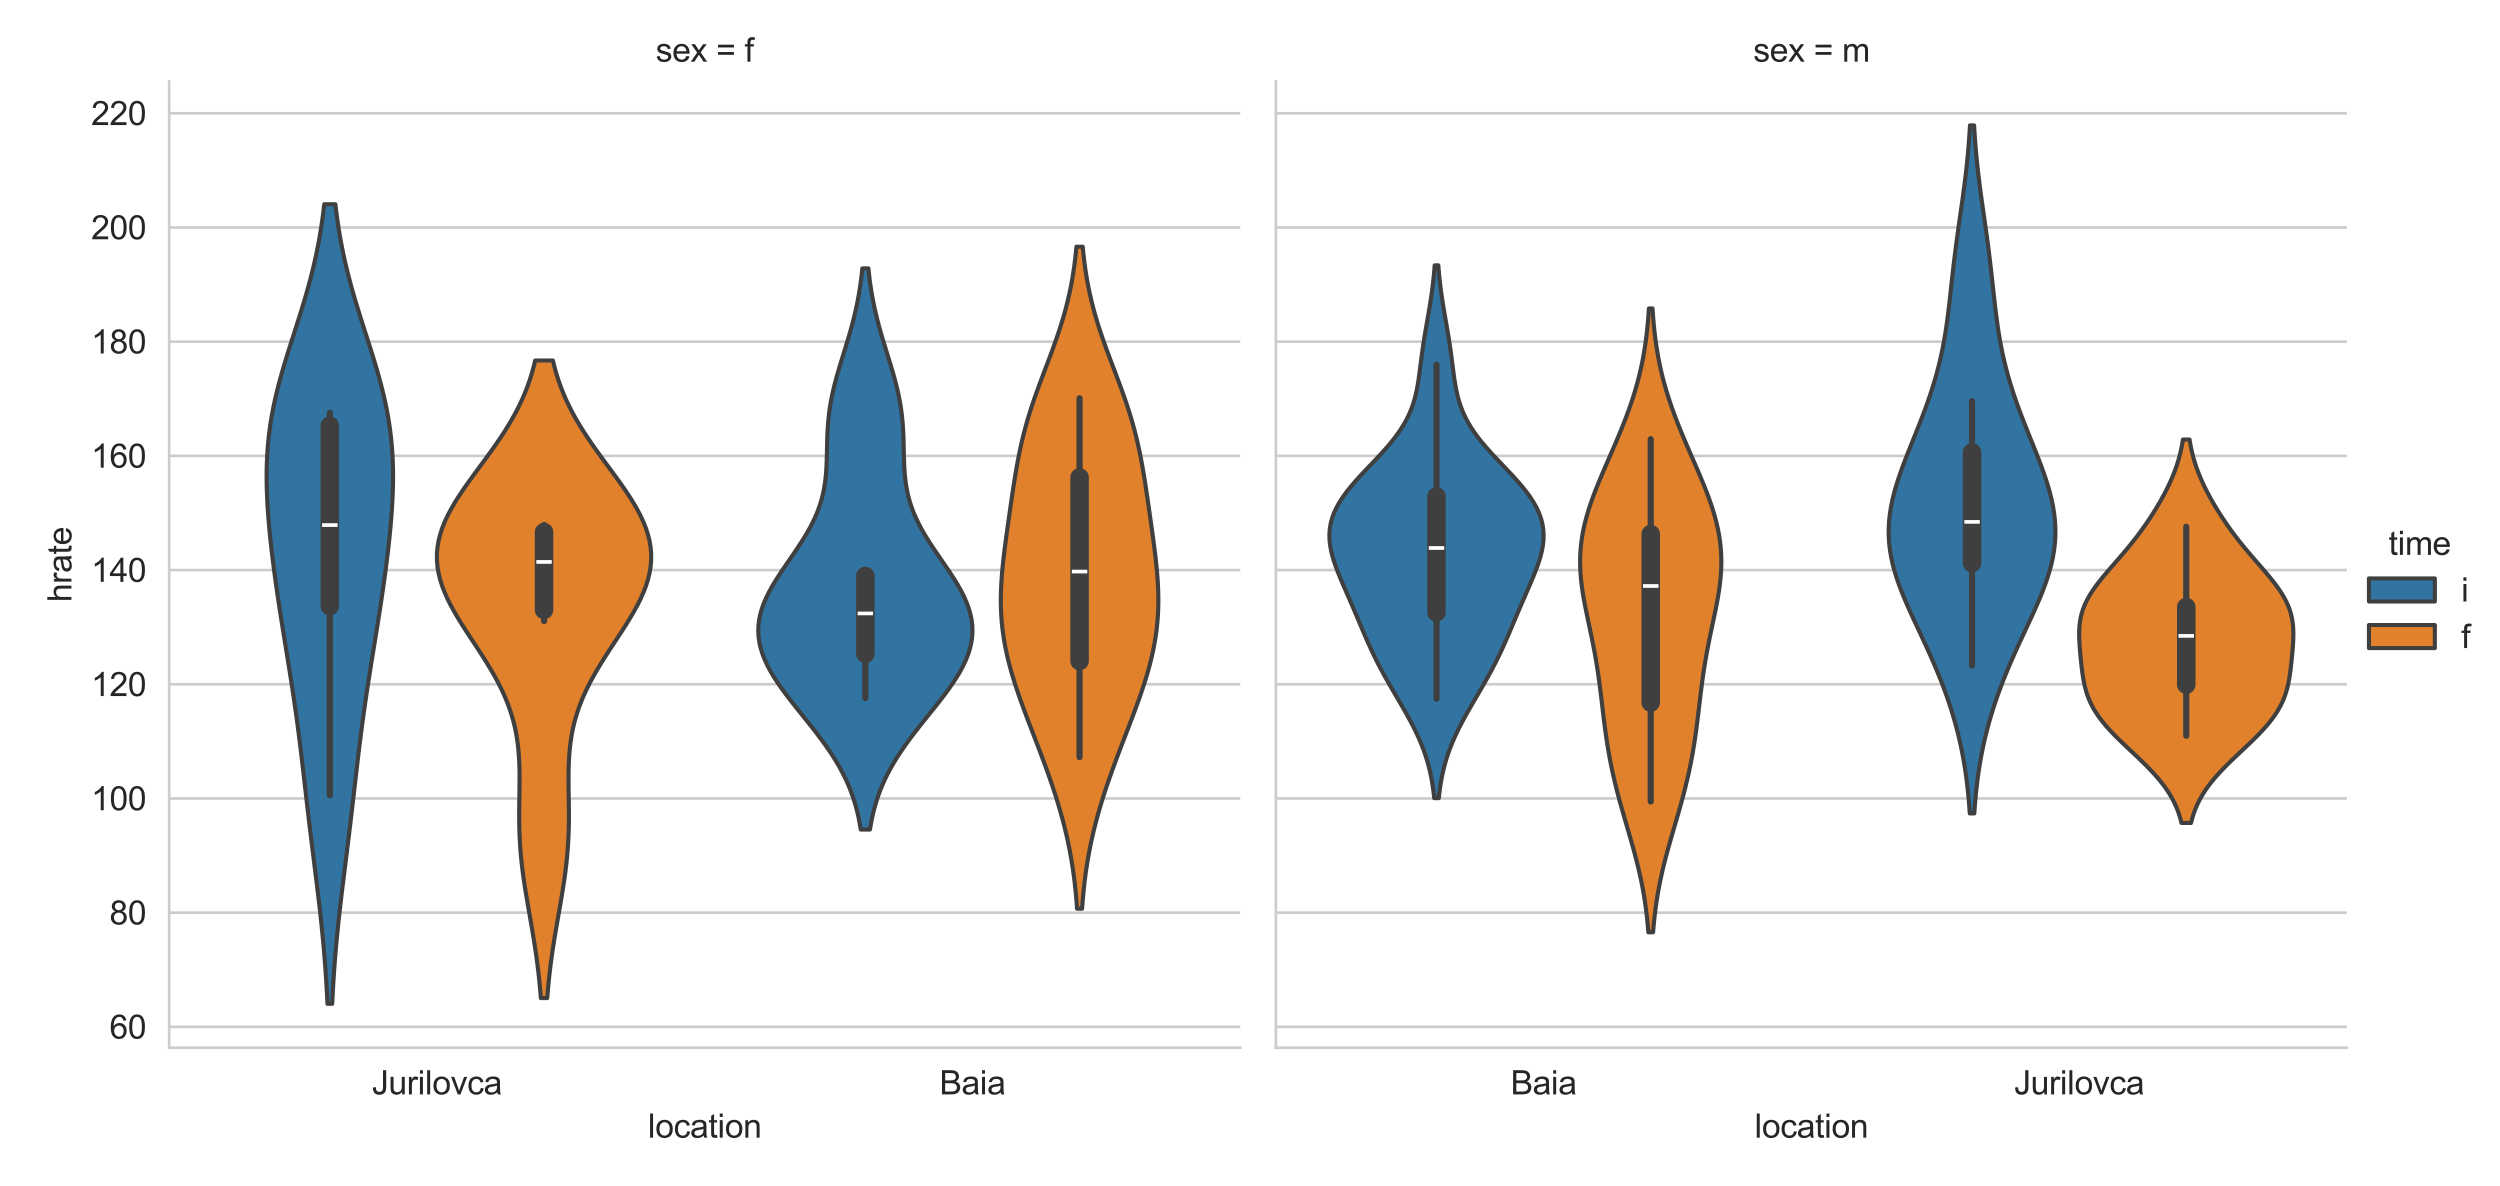 <?xml version="1.0" encoding="utf-8" standalone="no"?>
<!DOCTYPE svg PUBLIC "-//W3C//DTD SVG 1.1//EN"
  "http://www.w3.org/Graphics/SVG/1.1/DTD/svg11.dtd">
<svg xmlns:xlink="http://www.w3.org/1999/xlink" width="758.88pt" height="360pt" viewBox="0 0 758.88 360" xmlns="http://www.w3.org/2000/svg" version="1.1">
 <defs>
  <style type="text/css">*{stroke-linejoin: round; stroke-linecap: butt}</style>
 </defs>
 <g id="figure_1">
  <g id="patch_1">
   <path d="M 0 360 
L 758.88 360 
L 758.88 0 
L 0 0 
z
" style="fill: #ffffff"/>
  </g>
  <g id="axes_1">
   <g id="patch_2">
    <path d="M 51.352 318.04 
L 376.477 318.04 
L 376.477 24.72 
L 51.352 24.72 
z
" style="fill: #ffffff"/>
   </g>
   <g id="matplotlib.axis_1">
    <g id="xtick_1">
     <g id="text_1">
      <!-- Jurilovca -->
      <g style="fill: #262626" transform="translate(112.905 332.198) scale(0.1 -0.1)">
       <defs>
        <path id="ArialMT-4a" d="M 184 1300 
L 731 1375 
Q 753 850 928 656 
Q 1103 463 1413 463 
Q 1641 463 1806 567 
Q 1972 672 2034 851 
Q 2097 1031 2097 1425 
L 2097 4581 
L 2703 4581 
L 2703 1459 
Q 2703 884 2564 568 
Q 2425 253 2123 87 
Q 1822 -78 1416 -78 
Q 813 -78 492 269 
Q 172 616 184 1300 
z
" transform="scale(0.016)"/>
        <path id="ArialMT-75" d="M 2597 0 
L 2597 488 
Q 2209 -75 1544 -75 
Q 1250 -75 995 37 
Q 741 150 617 320 
Q 494 491 444 738 
Q 409 903 409 1263 
L 409 3319 
L 972 3319 
L 972 1478 
Q 972 1038 1006 884 
Q 1059 663 1231 536 
Q 1403 409 1656 409 
Q 1909 409 2131 539 
Q 2353 669 2445 892 
Q 2538 1116 2538 1541 
L 2538 3319 
L 3100 3319 
L 3100 0 
L 2597 0 
z
" transform="scale(0.016)"/>
        <path id="ArialMT-72" d="M 416 0 
L 416 3319 
L 922 3319 
L 922 2816 
Q 1116 3169 1280 3281 
Q 1444 3394 1641 3394 
Q 1925 3394 2219 3213 
L 2025 2691 
Q 1819 2813 1613 2813 
Q 1428 2813 1281 2702 
Q 1134 2591 1072 2394 
Q 978 2094 978 1738 
L 978 0 
L 416 0 
z
" transform="scale(0.016)"/>
        <path id="ArialMT-69" d="M 425 3934 
L 425 4581 
L 988 4581 
L 988 3934 
L 425 3934 
z
M 425 0 
L 425 3319 
L 988 3319 
L 988 0 
L 425 0 
z
" transform="scale(0.016)"/>
        <path id="ArialMT-6c" d="M 409 0 
L 409 4581 
L 972 4581 
L 972 0 
L 409 0 
z
" transform="scale(0.016)"/>
        <path id="ArialMT-6f" d="M 213 1659 
Q 213 2581 725 3025 
Q 1153 3394 1769 3394 
Q 2453 3394 2887 2945 
Q 3322 2497 3322 1706 
Q 3322 1066 3130 698 
Q 2938 331 2570 128 
Q 2203 -75 1769 -75 
Q 1072 -75 642 372 
Q 213 819 213 1659 
z
M 791 1659 
Q 791 1022 1069 705 
Q 1347 388 1769 388 
Q 2188 388 2466 706 
Q 2744 1025 2744 1678 
Q 2744 2294 2464 2611 
Q 2184 2928 1769 2928 
Q 1347 2928 1069 2612 
Q 791 2297 791 1659 
z
" transform="scale(0.016)"/>
        <path id="ArialMT-76" d="M 1344 0 
L 81 3319 
L 675 3319 
L 1388 1331 
Q 1503 1009 1600 663 
Q 1675 925 1809 1294 
L 2547 3319 
L 3125 3319 
L 1869 0 
L 1344 0 
z
" transform="scale(0.016)"/>
        <path id="ArialMT-63" d="M 2588 1216 
L 3141 1144 
Q 3050 572 2676 248 
Q 2303 -75 1759 -75 
Q 1078 -75 664 370 
Q 250 816 250 1647 
Q 250 2184 428 2587 
Q 606 2991 970 3192 
Q 1334 3394 1763 3394 
Q 2303 3394 2647 3120 
Q 2991 2847 3088 2344 
L 2541 2259 
Q 2463 2594 2264 2762 
Q 2066 2931 1784 2931 
Q 1359 2931 1093 2626 
Q 828 2322 828 1663 
Q 828 994 1084 691 
Q 1341 388 1753 388 
Q 2084 388 2306 591 
Q 2528 794 2588 1216 
z
" transform="scale(0.016)"/>
        <path id="ArialMT-61" d="M 2588 409 
Q 2275 144 1986 34 
Q 1697 -75 1366 -75 
Q 819 -75 525 192 
Q 231 459 231 875 
Q 231 1119 342 1320 
Q 453 1522 633 1644 
Q 813 1766 1038 1828 
Q 1203 1872 1538 1913 
Q 2219 1994 2541 2106 
Q 2544 2222 2544 2253 
Q 2544 2597 2384 2738 
Q 2169 2928 1744 2928 
Q 1347 2928 1158 2789 
Q 969 2650 878 2297 
L 328 2372 
Q 403 2725 575 2942 
Q 747 3159 1072 3276 
Q 1397 3394 1825 3394 
Q 2250 3394 2515 3294 
Q 2781 3194 2906 3042 
Q 3031 2891 3081 2659 
Q 3109 2516 3109 2141 
L 3109 1391 
Q 3109 606 3145 398 
Q 3181 191 3288 0 
L 2700 0 
Q 2613 175 2588 409 
z
M 2541 1666 
Q 2234 1541 1622 1453 
Q 1275 1403 1131 1340 
Q 988 1278 909 1158 
Q 831 1038 831 891 
Q 831 666 1001 516 
Q 1172 366 1500 366 
Q 1825 366 2078 508 
Q 2331 650 2450 897 
Q 2541 1088 2541 1459 
L 2541 1666 
z
" transform="scale(0.016)"/>
       </defs>
       <use xlink:href="#ArialMT-4a"/>
       <use xlink:href="#ArialMT-75" x="50"/>
       <use xlink:href="#ArialMT-72" x="105.615"/>
       <use xlink:href="#ArialMT-69" x="138.916"/>
       <use xlink:href="#ArialMT-6c" x="161.133"/>
       <use xlink:href="#ArialMT-6f" x="183.35"/>
       <use xlink:href="#ArialMT-76" x="238.965"/>
       <use xlink:href="#ArialMT-63" x="288.965"/>
       <use xlink:href="#ArialMT-61" x="338.965"/>
      </g>
     </g>
    </g>
    <g id="xtick_2">
     <g id="text_2">
      <!-- Baia -->
      <g style="fill: #262626" transform="translate(285.189 332.198) scale(0.1 -0.1)">
       <defs>
        <path id="ArialMT-42" d="M 469 0 
L 469 4581 
L 2188 4581 
Q 2713 4581 3030 4442 
Q 3347 4303 3526 4014 
Q 3706 3725 3706 3409 
Q 3706 3116 3547 2856 
Q 3388 2597 3066 2438 
Q 3481 2316 3704 2022 
Q 3928 1728 3928 1328 
Q 3928 1006 3792 729 
Q 3656 453 3456 303 
Q 3256 153 2954 76 
Q 2653 0 2216 0 
L 469 0 
z
M 1075 2656 
L 2066 2656 
Q 2469 2656 2644 2709 
Q 2875 2778 2992 2937 
Q 3109 3097 3109 3338 
Q 3109 3566 3000 3739 
Q 2891 3913 2687 3977 
Q 2484 4041 1991 4041 
L 1075 4041 
L 1075 2656 
z
M 1075 541 
L 2216 541 
Q 2509 541 2628 563 
Q 2838 600 2978 687 
Q 3119 775 3209 942 
Q 3300 1109 3300 1328 
Q 3300 1584 3169 1773 
Q 3038 1963 2805 2039 
Q 2572 2116 2134 2116 
L 1075 2116 
L 1075 541 
z
" transform="scale(0.016)"/>
       </defs>
       <use xlink:href="#ArialMT-42"/>
       <use xlink:href="#ArialMT-61" x="66.699"/>
       <use xlink:href="#ArialMT-69" x="122.314"/>
       <use xlink:href="#ArialMT-61" x="144.531"/>
      </g>
     </g>
    </g>
    <g id="text_3">
     <!-- location -->
     <g style="fill: #262626" transform="translate(196.682 345.343) scale(0.1 -0.1)">
      <defs>
       <path id="ArialMT-74" d="M 1650 503 
L 1731 6 
Q 1494 -44 1306 -44 
Q 1000 -44 831 53 
Q 663 150 594 308 
Q 525 466 525 972 
L 525 2881 
L 113 2881 
L 113 3319 
L 525 3319 
L 525 4141 
L 1084 4478 
L 1084 3319 
L 1650 3319 
L 1650 2881 
L 1084 2881 
L 1084 941 
Q 1084 700 1114 631 
Q 1144 563 1211 522 
Q 1278 481 1403 481 
Q 1497 481 1650 503 
z
" transform="scale(0.016)"/>
       <path id="ArialMT-6e" d="M 422 0 
L 422 3319 
L 928 3319 
L 928 2847 
Q 1294 3394 1984 3394 
Q 2284 3394 2536 3286 
Q 2788 3178 2913 3003 
Q 3038 2828 3088 2588 
Q 3119 2431 3119 2041 
L 3119 0 
L 2556 0 
L 2556 2019 
Q 2556 2363 2490 2533 
Q 2425 2703 2258 2804 
Q 2091 2906 1866 2906 
Q 1506 2906 1245 2678 
Q 984 2450 984 1813 
L 984 0 
L 422 0 
z
" transform="scale(0.016)"/>
      </defs>
      <use xlink:href="#ArialMT-6c"/>
      <use xlink:href="#ArialMT-6f" x="22.217"/>
      <use xlink:href="#ArialMT-63" x="77.832"/>
      <use xlink:href="#ArialMT-61" x="127.832"/>
      <use xlink:href="#ArialMT-74" x="183.447"/>
      <use xlink:href="#ArialMT-69" x="211.23"/>
      <use xlink:href="#ArialMT-6f" x="233.447"/>
      <use xlink:href="#ArialMT-6e" x="289.062"/>
     </g>
    </g>
   </g>
   <g id="matplotlib.axis_2">
    <g id="ytick_1">
     <g id="line2d_1">
      <path d="M 51.352 311.704 
L 376.477 311.704 
" clip-path="url(#p2106d225b7)" style="fill: none; stroke: #cccccc; stroke-width: 0.8; stroke-linecap: round"/>
     </g>
     <g id="text_4">
      <!-- 60 -->
      <g style="fill: #262626" transform="translate(33.23 315.283) scale(0.1 -0.1)">
       <defs>
        <path id="ArialMT-36" d="M 3184 3459 
L 2625 3416 
Q 2550 3747 2413 3897 
Q 2184 4138 1850 4138 
Q 1581 4138 1378 3988 
Q 1113 3794 959 3422 
Q 806 3050 800 2363 
Q 1003 2672 1297 2822 
Q 1591 2972 1913 2972 
Q 2475 2972 2870 2558 
Q 3266 2144 3266 1488 
Q 3266 1056 3080 686 
Q 2894 316 2569 119 
Q 2244 -78 1831 -78 
Q 1128 -78 684 439 
Q 241 956 241 2144 
Q 241 3472 731 4075 
Q 1159 4600 1884 4600 
Q 2425 4600 2770 4297 
Q 3116 3994 3184 3459 
z
M 888 1484 
Q 888 1194 1011 928 
Q 1134 663 1356 523 
Q 1578 384 1822 384 
Q 2178 384 2434 671 
Q 2691 959 2691 1453 
Q 2691 1928 2437 2201 
Q 2184 2475 1800 2475 
Q 1419 2475 1153 2201 
Q 888 1928 888 1484 
z
" transform="scale(0.016)"/>
        <path id="ArialMT-30" d="M 266 2259 
Q 266 3072 433 3567 
Q 600 4063 929 4331 
Q 1259 4600 1759 4600 
Q 2128 4600 2406 4451 
Q 2684 4303 2865 4023 
Q 3047 3744 3150 3342 
Q 3253 2941 3253 2259 
Q 3253 1453 3087 958 
Q 2922 463 2592 192 
Q 2263 -78 1759 -78 
Q 1097 -78 719 397 
Q 266 969 266 2259 
z
M 844 2259 
Q 844 1131 1108 757 
Q 1372 384 1759 384 
Q 2147 384 2411 759 
Q 2675 1134 2675 2259 
Q 2675 3391 2411 3762 
Q 2147 4134 1753 4134 
Q 1366 4134 1134 3806 
Q 844 3388 844 2259 
z
" transform="scale(0.016)"/>
       </defs>
       <use xlink:href="#ArialMT-36"/>
       <use xlink:href="#ArialMT-30" x="55.615"/>
      </g>
     </g>
    </g>
    <g id="ytick_2">
     <g id="line2d_2">
      <path d="M 51.352 277.038 
L 376.477 277.038 
" clip-path="url(#p2106d225b7)" style="fill: none; stroke: #cccccc; stroke-width: 0.8; stroke-linecap: round"/>
     </g>
     <g id="text_5">
      <!-- 80 -->
      <g style="fill: #262626" transform="translate(33.23 280.617) scale(0.1 -0.1)">
       <defs>
        <path id="ArialMT-38" d="M 1131 2484 
Q 781 2613 612 2850 
Q 444 3088 444 3419 
Q 444 3919 803 4259 
Q 1163 4600 1759 4600 
Q 2359 4600 2725 4251 
Q 3091 3903 3091 3403 
Q 3091 3084 2923 2848 
Q 2756 2613 2416 2484 
Q 2838 2347 3058 2040 
Q 3278 1734 3278 1309 
Q 3278 722 2862 322 
Q 2447 -78 1769 -78 
Q 1091 -78 675 323 
Q 259 725 259 1325 
Q 259 1772 486 2073 
Q 713 2375 1131 2484 
z
M 1019 3438 
Q 1019 3113 1228 2906 
Q 1438 2700 1772 2700 
Q 2097 2700 2305 2904 
Q 2513 3109 2513 3406 
Q 2513 3716 2298 3927 
Q 2084 4138 1766 4138 
Q 1444 4138 1231 3931 
Q 1019 3725 1019 3438 
z
M 838 1322 
Q 838 1081 952 856 
Q 1066 631 1291 507 
Q 1516 384 1775 384 
Q 2178 384 2440 643 
Q 2703 903 2703 1303 
Q 2703 1709 2433 1975 
Q 2163 2241 1756 2241 
Q 1359 2241 1098 1978 
Q 838 1716 838 1322 
z
" transform="scale(0.016)"/>
       </defs>
       <use xlink:href="#ArialMT-38"/>
       <use xlink:href="#ArialMT-30" x="55.615"/>
      </g>
     </g>
    </g>
    <g id="ytick_3">
     <g id="line2d_3">
      <path d="M 51.352 242.373 
L 376.477 242.373 
" clip-path="url(#p2106d225b7)" style="fill: none; stroke: #cccccc; stroke-width: 0.8; stroke-linecap: round"/>
     </g>
     <g id="text_6">
      <!-- 100 -->
      <g style="fill: #262626" transform="translate(27.669 245.952) scale(0.1 -0.1)">
       <defs>
        <path id="ArialMT-31" d="M 2384 0 
L 1822 0 
L 1822 3584 
Q 1619 3391 1289 3197 
Q 959 3003 697 2906 
L 697 3450 
Q 1169 3672 1522 3987 
Q 1875 4303 2022 4600 
L 2384 4600 
L 2384 0 
z
" transform="scale(0.016)"/>
       </defs>
       <use xlink:href="#ArialMT-31"/>
       <use xlink:href="#ArialMT-30" x="55.615"/>
       <use xlink:href="#ArialMT-30" x="111.23"/>
      </g>
     </g>
    </g>
    <g id="ytick_4">
     <g id="line2d_4">
      <path d="M 51.352 207.707 
L 376.477 207.707 
" clip-path="url(#p2106d225b7)" style="fill: none; stroke: #cccccc; stroke-width: 0.8; stroke-linecap: round"/>
     </g>
     <g id="text_7">
      <!-- 120 -->
      <g style="fill: #262626" transform="translate(27.669 211.286) scale(0.1 -0.1)">
       <defs>
        <path id="ArialMT-32" d="M 3222 541 
L 3222 0 
L 194 0 
Q 188 203 259 391 
Q 375 700 629 1000 
Q 884 1300 1366 1694 
Q 2113 2306 2375 2664 
Q 2638 3022 2638 3341 
Q 2638 3675 2398 3904 
Q 2159 4134 1775 4134 
Q 1369 4134 1125 3890 
Q 881 3647 878 3216 
L 300 3275 
Q 359 3922 746 4261 
Q 1134 4600 1788 4600 
Q 2447 4600 2831 4234 
Q 3216 3869 3216 3328 
Q 3216 3053 3103 2787 
Q 2991 2522 2730 2228 
Q 2469 1934 1863 1422 
Q 1356 997 1212 845 
Q 1069 694 975 541 
L 3222 541 
z
" transform="scale(0.016)"/>
       </defs>
       <use xlink:href="#ArialMT-31"/>
       <use xlink:href="#ArialMT-32" x="55.615"/>
       <use xlink:href="#ArialMT-30" x="111.23"/>
      </g>
     </g>
    </g>
    <g id="ytick_5">
     <g id="line2d_5">
      <path d="M 51.352 173.041 
L 376.477 173.041 
" clip-path="url(#p2106d225b7)" style="fill: none; stroke: #cccccc; stroke-width: 0.8; stroke-linecap: round"/>
     </g>
     <g id="text_8">
      <!-- 140 -->
      <g style="fill: #262626" transform="translate(27.669 176.62) scale(0.1 -0.1)">
       <defs>
        <path id="ArialMT-34" d="M 2069 0 
L 2069 1097 
L 81 1097 
L 81 1613 
L 2172 4581 
L 2631 4581 
L 2631 1613 
L 3250 1613 
L 3250 1097 
L 2631 1097 
L 2631 0 
L 2069 0 
z
M 2069 1613 
L 2069 3678 
L 634 1613 
L 2069 1613 
z
" transform="scale(0.016)"/>
       </defs>
       <use xlink:href="#ArialMT-31"/>
       <use xlink:href="#ArialMT-34" x="55.615"/>
       <use xlink:href="#ArialMT-30" x="111.23"/>
      </g>
     </g>
    </g>
    <g id="ytick_6">
     <g id="line2d_6">
      <path d="M 51.352 138.375 
L 376.477 138.375 
" clip-path="url(#p2106d225b7)" style="fill: none; stroke: #cccccc; stroke-width: 0.8; stroke-linecap: round"/>
     </g>
     <g id="text_9">
      <!-- 160 -->
      <g style="fill: #262626" transform="translate(27.669 141.954) scale(0.1 -0.1)">
       <use xlink:href="#ArialMT-31"/>
       <use xlink:href="#ArialMT-36" x="55.615"/>
       <use xlink:href="#ArialMT-30" x="111.23"/>
      </g>
     </g>
    </g>
    <g id="ytick_7">
     <g id="line2d_7">
      <path d="M 51.352 103.709 
L 376.477 103.709 
" clip-path="url(#p2106d225b7)" style="fill: none; stroke: #cccccc; stroke-width: 0.8; stroke-linecap: round"/>
     </g>
     <g id="text_10">
      <!-- 180 -->
      <g style="fill: #262626" transform="translate(27.669 107.288) scale(0.1 -0.1)">
       <use xlink:href="#ArialMT-31"/>
       <use xlink:href="#ArialMT-38" x="55.615"/>
       <use xlink:href="#ArialMT-30" x="111.23"/>
      </g>
     </g>
    </g>
    <g id="ytick_8">
     <g id="line2d_8">
      <path d="M 51.352 69.044 
L 376.477 69.044 
" clip-path="url(#p2106d225b7)" style="fill: none; stroke: #cccccc; stroke-width: 0.8; stroke-linecap: round"/>
     </g>
     <g id="text_11">
      <!-- 200 -->
      <g style="fill: #262626" transform="translate(27.669 72.623) scale(0.1 -0.1)">
       <use xlink:href="#ArialMT-32"/>
       <use xlink:href="#ArialMT-30" x="55.615"/>
       <use xlink:href="#ArialMT-30" x="111.23"/>
      </g>
     </g>
    </g>
    <g id="ytick_9">
     <g id="line2d_9">
      <path d="M 51.352 34.378 
L 376.477 34.378 
" clip-path="url(#p2106d225b7)" style="fill: none; stroke: #cccccc; stroke-width: 0.8; stroke-linecap: round"/>
     </g>
     <g id="text_12">
      <!-- 220 -->
      <g style="fill: #262626" transform="translate(27.669 37.957) scale(0.1 -0.1)">
       <use xlink:href="#ArialMT-32"/>
       <use xlink:href="#ArialMT-32" x="55.615"/>
       <use xlink:href="#ArialMT-30" x="111.23"/>
      </g>
     </g>
    </g>
    <g id="text_13">
     <!-- hrate -->
     <g style="fill: #262626" transform="translate(21.682 182.775) rotate(-90) scale(0.1 -0.1)">
      <defs>
       <path id="ArialMT-68" d="M 422 0 
L 422 4581 
L 984 4581 
L 984 2938 
Q 1378 3394 1978 3394 
Q 2347 3394 2619 3248 
Q 2891 3103 3008 2847 
Q 3125 2591 3125 2103 
L 3125 0 
L 2563 0 
L 2563 2103 
Q 2563 2525 2380 2717 
Q 2197 2909 1863 2909 
Q 1613 2909 1392 2779 
Q 1172 2650 1078 2428 
Q 984 2206 984 1816 
L 984 0 
L 422 0 
z
" transform="scale(0.016)"/>
       <path id="ArialMT-65" d="M 2694 1069 
L 3275 997 
Q 3138 488 2766 206 
Q 2394 -75 1816 -75 
Q 1088 -75 661 373 
Q 234 822 234 1631 
Q 234 2469 665 2931 
Q 1097 3394 1784 3394 
Q 2450 3394 2872 2941 
Q 3294 2488 3294 1666 
Q 3294 1616 3291 1516 
L 816 1516 
Q 847 969 1125 678 
Q 1403 388 1819 388 
Q 2128 388 2347 550 
Q 2566 713 2694 1069 
z
M 847 1978 
L 2700 1978 
Q 2663 2397 2488 2606 
Q 2219 2931 1791 2931 
Q 1403 2931 1139 2672 
Q 875 2413 847 1978 
z
" transform="scale(0.016)"/>
      </defs>
      <use xlink:href="#ArialMT-68"/>
      <use xlink:href="#ArialMT-72" x="55.615"/>
      <use xlink:href="#ArialMT-61" x="88.916"/>
      <use xlink:href="#ArialMT-74" x="144.531"/>
      <use xlink:href="#ArialMT-65" x="172.314"/>
     </g>
    </g>
   </g>
   <g id="PolyCollection_1">
    <defs>
     <path id="m96816b070b" d="M 100.842 -55.293 
L 99.4 -55.293 
L 99.28 -57.744 
L 99.147 -60.196 
L 98.998 -62.648 
L 98.835 -65.099 
L 98.655 -67.551 
L 98.461 -70.002 
L 98.251 -72.454 
L 98.026 -74.906 
L 97.786 -77.357 
L 97.534 -79.809 
L 97.269 -82.261 
L 96.993 -84.712 
L 96.707 -87.164 
L 96.414 -89.615 
L 96.115 -92.067 
L 95.812 -94.519 
L 95.506 -96.97 
L 95.2 -99.422 
L 94.894 -101.873 
L 94.591 -104.325 
L 94.29 -106.777 
L 93.992 -109.228 
L 93.699 -111.68 
L 93.409 -114.132 
L 93.123 -116.583 
L 92.839 -119.035 
L 92.557 -121.486 
L 92.275 -123.938 
L 91.991 -126.39 
L 91.704 -128.841 
L 91.412 -131.293 
L 91.114 -133.745 
L 90.807 -136.196 
L 90.491 -138.648 
L 90.166 -141.099 
L 89.829 -143.551 
L 89.481 -146.003 
L 89.123 -148.454 
L 88.754 -150.906 
L 88.377 -153.357 
L 87.991 -155.809 
L 87.6 -158.261 
L 87.204 -160.712 
L 86.806 -163.164 
L 86.407 -165.616 
L 86.01 -168.067 
L 85.617 -170.519 
L 85.229 -172.97 
L 84.848 -175.422 
L 84.476 -177.874 
L 84.113 -180.325 
L 83.761 -182.777 
L 83.422 -185.229 
L 83.096 -187.68 
L 82.784 -190.132 
L 82.489 -192.583 
L 82.21 -195.035 
L 81.952 -197.487 
L 81.715 -199.938 
L 81.503 -202.39 
L 81.319 -204.841 
L 81.166 -207.293 
L 81.047 -209.745 
L 80.968 -212.196 
L 80.931 -214.648 
L 80.941 -217.1 
L 81.002 -219.551 
L 81.117 -222.003 
L 81.289 -224.454 
L 81.521 -226.906 
L 81.813 -229.358 
L 82.166 -231.809 
L 82.581 -234.261 
L 83.054 -236.712 
L 83.585 -239.164 
L 84.168 -241.616 
L 84.8 -244.067 
L 85.475 -246.519 
L 86.187 -248.971 
L 86.928 -251.422 
L 87.692 -253.874 
L 88.471 -256.325 
L 89.257 -258.777 
L 90.042 -261.229 
L 90.821 -263.68 
L 91.585 -266.132 
L 92.328 -268.584 
L 93.046 -271.035 
L 93.732 -273.487 
L 94.384 -275.938 
L 94.998 -278.39 
L 95.572 -280.842 
L 96.105 -283.293 
L 96.595 -285.745 
L 97.043 -288.196 
L 97.449 -290.648 
L 97.815 -293.1 
L 98.142 -295.551 
L 98.433 -298.003 
L 101.809 -298.003 
L 101.809 -298.003 
L 102.099 -295.551 
L 102.427 -293.1 
L 102.793 -290.648 
L 103.199 -288.196 
L 103.647 -285.745 
L 104.137 -283.293 
L 104.669 -280.842 
L 105.243 -278.39 
L 105.857 -275.938 
L 106.509 -273.487 
L 107.196 -271.035 
L 107.914 -268.584 
L 108.657 -266.132 
L 109.421 -263.68 
L 110.2 -261.229 
L 110.985 -258.777 
L 111.771 -256.325 
L 112.55 -253.874 
L 113.314 -251.422 
L 114.055 -248.971 
L 114.767 -246.519 
L 115.442 -244.067 
L 116.074 -241.616 
L 116.657 -239.164 
L 117.187 -236.712 
L 117.661 -234.261 
L 118.076 -231.809 
L 118.429 -229.358 
L 118.721 -226.906 
L 118.953 -224.454 
L 119.125 -222.003 
L 119.24 -219.551 
L 119.3 -217.1 
L 119.311 -214.648 
L 119.274 -212.196 
L 119.194 -209.745 
L 119.076 -207.293 
L 118.923 -204.841 
L 118.738 -202.39 
L 118.526 -199.938 
L 118.29 -197.487 
L 118.031 -195.035 
L 117.753 -192.583 
L 117.458 -190.132 
L 117.146 -187.68 
L 116.82 -185.229 
L 116.48 -182.777 
L 116.129 -180.325 
L 115.766 -177.874 
L 115.394 -175.422 
L 115.013 -172.97 
L 114.625 -170.519 
L 114.232 -168.067 
L 113.835 -165.616 
L 113.436 -163.164 
L 113.038 -160.712 
L 112.642 -158.261 
L 112.25 -155.809 
L 111.865 -153.357 
L 111.487 -150.906 
L 111.119 -148.454 
L 110.76 -146.003 
L 110.413 -143.551 
L 110.076 -141.099 
L 109.75 -138.648 
L 109.435 -136.196 
L 109.128 -133.745 
L 108.83 -131.293 
L 108.538 -128.841 
L 108.251 -126.39 
L 107.967 -123.938 
L 107.685 -121.486 
L 107.403 -119.035 
L 107.119 -116.583 
L 106.832 -114.132 
L 106.543 -111.68 
L 106.249 -109.228 
L 105.952 -106.777 
L 105.651 -104.325 
L 105.348 -101.873 
L 105.042 -99.422 
L 104.735 -96.97 
L 104.43 -94.519 
L 104.127 -92.067 
L 103.827 -89.615 
L 103.534 -87.164 
L 103.249 -84.712 
L 102.973 -82.261 
L 102.708 -79.809 
L 102.455 -77.357 
L 102.216 -74.906 
L 101.991 -72.454 
L 101.781 -70.002 
L 101.586 -67.551 
L 101.407 -65.099 
L 101.244 -62.648 
L 101.095 -60.196 
L 100.962 -57.744 
L 100.842 -55.293 
z
" style="stroke: #3f3f3f; stroke-width: 1.25"/>
    </defs>
    <g clip-path="url(#p2106d225b7)">
     <use xlink:href="#m96816b070b" x="0" y="360" style="fill: #3274a1; stroke: #3f3f3f; stroke-width: 1.25"/>
    </g>
   </g>
   <g id="PolyCollection_2">
    <defs>
     <path id="mbbe9870e42" d="M 166.11 -57.037 
L 164.182 -57.037 
L 164.022 -58.992 
L 163.843 -60.947 
L 163.645 -62.902 
L 163.428 -64.857 
L 163.191 -66.811 
L 162.935 -68.766 
L 162.661 -70.721 
L 162.37 -72.676 
L 162.063 -74.631 
L 161.743 -76.586 
L 161.413 -78.54 
L 161.075 -80.495 
L 160.733 -82.45 
L 160.392 -84.405 
L 160.054 -86.36 
L 159.724 -88.315 
L 159.407 -90.27 
L 159.107 -92.224 
L 158.827 -94.179 
L 158.571 -96.134 
L 158.342 -98.089 
L 158.143 -100.044 
L 157.975 -101.999 
L 157.839 -103.953 
L 157.735 -105.908 
L 157.661 -107.863 
L 157.617 -109.818 
L 157.598 -111.773 
L 157.6 -113.728 
L 157.618 -115.683 
L 157.645 -117.637 
L 157.675 -119.592 
L 157.701 -121.547 
L 157.713 -123.502 
L 157.703 -125.457 
L 157.663 -127.412 
L 157.584 -129.366 
L 157.456 -131.321 
L 157.273 -133.276 
L 157.026 -135.231 
L 156.708 -137.186 
L 156.314 -139.141 
L 155.839 -141.095 
L 155.279 -143.05 
L 154.632 -145.005 
L 153.897 -146.96 
L 153.076 -148.915 
L 152.171 -150.87 
L 151.186 -152.825 
L 150.127 -154.779 
L 149.002 -156.734 
L 147.82 -158.689 
L 146.592 -160.644 
L 145.33 -162.599 
L 144.049 -164.554 
L 142.762 -166.508 
L 141.485 -168.463 
L 140.235 -170.418 
L 139.027 -172.373 
L 137.88 -174.328 
L 136.809 -176.283 
L 135.829 -178.237 
L 134.958 -180.192 
L 134.207 -182.147 
L 133.59 -184.102 
L 133.116 -186.057 
L 132.795 -188.012 
L 132.633 -189.967 
L 132.634 -191.921 
L 132.799 -193.876 
L 133.126 -195.831 
L 133.612 -197.786 
L 134.251 -199.741 
L 135.034 -201.696 
L 135.95 -203.65 
L 136.988 -205.605 
L 138.132 -207.56 
L 139.367 -209.515 
L 140.677 -211.47 
L 142.046 -213.425 
L 143.456 -215.38 
L 144.89 -217.334 
L 146.333 -219.289 
L 147.769 -221.244 
L 149.184 -223.199 
L 150.564 -225.154 
L 151.9 -227.109 
L 153.18 -229.063 
L 154.397 -231.018 
L 155.544 -232.973 
L 156.618 -234.928 
L 157.614 -236.883 
L 158.532 -238.838 
L 159.371 -240.792 
L 160.132 -242.747 
L 160.818 -244.702 
L 161.432 -246.657 
L 161.977 -248.612 
L 162.457 -250.567 
L 167.834 -250.567 
L 167.834 -250.567 
L 168.315 -248.612 
L 168.86 -246.657 
L 169.474 -244.702 
L 170.16 -242.747 
L 170.921 -240.792 
L 171.76 -238.838 
L 172.678 -236.883 
L 173.674 -234.928 
L 174.747 -232.973 
L 175.895 -231.018 
L 177.112 -229.063 
L 178.392 -227.109 
L 179.727 -225.154 
L 181.108 -223.199 
L 182.523 -221.244 
L 183.959 -219.289 
L 185.401 -217.334 
L 186.836 -215.38 
L 188.246 -213.425 
L 189.614 -211.47 
L 190.925 -209.515 
L 192.16 -207.56 
L 193.304 -205.605 
L 194.341 -203.65 
L 195.258 -201.696 
L 196.041 -199.741 
L 196.68 -197.786 
L 197.166 -195.831 
L 197.493 -193.876 
L 197.658 -191.921 
L 197.658 -189.967 
L 197.496 -188.012 
L 197.175 -186.057 
L 196.702 -184.102 
L 196.085 -182.147 
L 195.334 -180.192 
L 194.462 -178.237 
L 193.483 -176.283 
L 192.412 -174.328 
L 191.264 -172.373 
L 190.057 -170.418 
L 188.807 -168.463 
L 187.53 -166.508 
L 186.243 -164.554 
L 184.961 -162.599 
L 183.7 -160.644 
L 182.472 -158.689 
L 181.29 -156.734 
L 180.165 -154.779 
L 179.106 -152.825 
L 178.121 -150.87 
L 177.216 -148.915 
L 176.394 -146.96 
L 175.66 -145.005 
L 175.013 -143.05 
L 174.453 -141.095 
L 173.977 -139.141 
L 173.583 -137.186 
L 173.266 -135.231 
L 173.019 -133.276 
L 172.835 -131.321 
L 172.708 -129.366 
L 172.629 -127.412 
L 172.588 -125.457 
L 172.579 -123.502 
L 172.591 -121.547 
L 172.616 -119.592 
L 172.647 -117.637 
L 172.674 -115.683 
L 172.692 -113.728 
L 172.694 -111.773 
L 172.675 -109.818 
L 172.63 -107.863 
L 172.557 -105.908 
L 172.453 -103.953 
L 172.317 -101.999 
L 172.149 -100.044 
L 171.95 -98.089 
L 171.721 -96.134 
L 171.465 -94.179 
L 171.185 -92.224 
L 170.884 -90.27 
L 170.567 -88.315 
L 170.238 -86.36 
L 169.9 -84.405 
L 169.558 -82.45 
L 169.217 -80.495 
L 168.879 -78.54 
L 168.549 -76.586 
L 168.229 -74.631 
L 167.922 -72.676 
L 167.631 -70.721 
L 167.356 -68.766 
L 167.1 -66.811 
L 166.864 -64.857 
L 166.646 -62.902 
L 166.448 -60.947 
L 166.27 -58.992 
L 166.11 -57.037 
z
" style="stroke: #3f3f3f; stroke-width: 1.25"/>
    </defs>
    <g clip-path="url(#p2106d225b7)">
     <use xlink:href="#mbbe9870e42" x="0" y="360" style="fill: #e1812c; stroke: #3f3f3f; stroke-width: 1.25"/>
    </g>
   </g>
   <g id="PolyCollection_3">
    <defs>
     <path id="m27388ef615" d="M 264.078 -108.199 
L 261.289 -108.199 
L 260.999 -109.919 
L 260.662 -111.64 
L 260.273 -113.36 
L 259.827 -115.081 
L 259.321 -116.801 
L 258.75 -118.521 
L 258.111 -120.242 
L 257.401 -121.962 
L 256.618 -123.683 
L 255.76 -125.403 
L 254.83 -127.124 
L 253.826 -128.844 
L 252.753 -130.565 
L 251.613 -132.285 
L 250.413 -134.006 
L 249.159 -135.726 
L 247.858 -137.446 
L 246.521 -139.167 
L 245.157 -140.887 
L 243.779 -142.608 
L 242.398 -144.328 
L 241.028 -146.049 
L 239.682 -147.769 
L 238.374 -149.49 
L 237.119 -151.21 
L 235.93 -152.93 
L 234.821 -154.651 
L 233.805 -156.371 
L 232.895 -158.092 
L 232.1 -159.812 
L 231.433 -161.533 
L 230.9 -163.253 
L 230.509 -164.974 
L 230.265 -166.694 
L 230.171 -168.415 
L 230.228 -170.135 
L 230.435 -171.855 
L 230.789 -173.576 
L 231.283 -175.296 
L 231.911 -177.017 
L 232.66 -178.737 
L 233.521 -180.458 
L 234.478 -182.178 
L 235.515 -183.899 
L 236.617 -185.619 
L 237.766 -187.339 
L 238.943 -189.06 
L 240.129 -190.78 
L 241.308 -192.501 
L 242.461 -194.221 
L 243.574 -195.942 
L 244.631 -197.662 
L 245.62 -199.383 
L 246.531 -201.103 
L 247.356 -202.824 
L 248.089 -204.544 
L 248.729 -206.264 
L 249.275 -207.985 
L 249.73 -209.705 
L 250.098 -211.426 
L 250.386 -213.146 
L 250.604 -214.867 
L 250.762 -216.587 
L 250.871 -218.308 
L 250.944 -220.028 
L 250.992 -221.748 
L 251.028 -223.469 
L 251.063 -225.189 
L 251.11 -226.91 
L 251.177 -228.63 
L 251.273 -230.351 
L 251.405 -232.071 
L 251.578 -233.792 
L 251.796 -235.512 
L 252.06 -237.233 
L 252.371 -238.953 
L 252.726 -240.673 
L 253.123 -242.394 
L 253.558 -244.114 
L 254.025 -245.835 
L 254.519 -247.555 
L 255.032 -249.276 
L 255.559 -250.996 
L 256.091 -252.717 
L 256.624 -254.437 
L 257.15 -256.157 
L 257.663 -257.878 
L 258.159 -259.598 
L 258.634 -261.319 
L 259.082 -263.039 
L 259.503 -264.76 
L 259.894 -266.48 
L 260.253 -268.201 
L 260.58 -269.921 
L 260.876 -271.642 
L 261.14 -273.362 
L 261.376 -275.082 
L 261.582 -276.803 
L 261.763 -278.523 
L 263.604 -278.523 
L 263.604 -278.523 
L 263.784 -276.803 
L 263.991 -275.082 
L 264.226 -273.362 
L 264.491 -271.642 
L 264.787 -269.921 
L 265.114 -268.201 
L 265.473 -266.48 
L 265.864 -264.76 
L 266.284 -263.039 
L 266.733 -261.319 
L 267.207 -259.598 
L 267.703 -257.878 
L 268.217 -256.157 
L 268.743 -254.437 
L 269.275 -252.717 
L 269.808 -250.996 
L 270.335 -249.276 
L 270.848 -247.555 
L 271.342 -245.835 
L 271.809 -244.114 
L 272.244 -242.394 
L 272.641 -240.673 
L 272.996 -238.953 
L 273.307 -237.233 
L 273.571 -235.512 
L 273.789 -233.792 
L 273.962 -232.071 
L 274.094 -230.351 
L 274.19 -228.63 
L 274.257 -226.91 
L 274.303 -225.189 
L 274.339 -223.469 
L 274.375 -221.748 
L 274.423 -220.028 
L 274.495 -218.308 
L 274.604 -216.587 
L 274.762 -214.867 
L 274.98 -213.146 
L 275.269 -211.426 
L 275.637 -209.705 
L 276.092 -207.985 
L 276.637 -206.264 
L 277.277 -204.544 
L 278.011 -202.824 
L 278.836 -201.103 
L 279.747 -199.383 
L 280.736 -197.662 
L 281.793 -195.942 
L 282.905 -194.221 
L 284.059 -192.501 
L 285.237 -190.78 
L 286.424 -189.06 
L 287.601 -187.339 
L 288.749 -185.619 
L 289.851 -183.899 
L 290.889 -182.178 
L 291.846 -180.458 
L 292.706 -178.737 
L 293.456 -177.017 
L 294.083 -175.296 
L 294.578 -173.576 
L 294.931 -171.855 
L 295.139 -170.135 
L 295.196 -168.415 
L 295.102 -166.694 
L 294.858 -164.974 
L 294.467 -163.253 
L 293.934 -161.533 
L 293.266 -159.812 
L 292.472 -158.092 
L 291.561 -156.371 
L 290.545 -154.651 
L 289.436 -152.93 
L 288.248 -151.21 
L 286.992 -149.49 
L 285.685 -147.769 
L 284.339 -146.049 
L 282.969 -144.328 
L 281.588 -142.608 
L 280.209 -140.887 
L 278.846 -139.167 
L 277.508 -137.446 
L 276.208 -135.726 
L 274.954 -134.006 
L 273.753 -132.285 
L 272.614 -130.565 
L 271.54 -128.844 
L 270.537 -127.124 
L 269.606 -125.403 
L 268.749 -123.683 
L 267.966 -121.962 
L 267.256 -120.242 
L 266.617 -118.521 
L 266.046 -116.801 
L 265.54 -115.081 
L 265.094 -113.36 
L 264.705 -111.64 
L 264.368 -109.919 
L 264.078 -108.199 
z
" style="stroke: #3f3f3f; stroke-width: 1.25"/>
    </defs>
    <g clip-path="url(#p2106d225b7)">
     <use xlink:href="#m27388ef615" x="0" y="360" style="fill: #3274a1; stroke: #3f3f3f; stroke-width: 1.25"/>
    </g>
   </g>
   <g id="PolyCollection_4">
    <defs>
     <path id="mca6a5480a5" d="M 328.47 -84.165 
L 326.946 -84.165 
L 326.794 -86.194 
L 326.619 -88.224 
L 326.418 -90.254 
L 326.191 -92.284 
L 325.935 -94.314 
L 325.649 -96.343 
L 325.332 -98.373 
L 324.982 -100.403 
L 324.599 -102.433 
L 324.182 -104.463 
L 323.732 -106.492 
L 323.248 -108.522 
L 322.731 -110.552 
L 322.182 -112.582 
L 321.602 -114.611 
L 320.992 -116.641 
L 320.355 -118.671 
L 319.692 -120.701 
L 319.004 -122.731 
L 318.295 -124.76 
L 317.567 -126.79 
L 316.822 -128.82 
L 316.064 -130.85 
L 315.294 -132.88 
L 314.518 -134.909 
L 313.737 -136.939 
L 312.957 -138.969 
L 312.18 -140.999 
L 311.412 -143.029 
L 310.657 -145.058 
L 309.919 -147.088 
L 309.203 -149.118 
L 308.515 -151.148 
L 307.859 -153.178 
L 307.24 -155.207 
L 306.662 -157.237 
L 306.129 -159.267 
L 305.646 -161.297 
L 305.216 -163.326 
L 304.841 -165.356 
L 304.522 -167.386 
L 304.262 -169.416 
L 304.061 -171.446 
L 303.917 -173.475 
L 303.83 -175.505 
L 303.797 -177.535 
L 303.816 -179.565 
L 303.882 -181.595 
L 303.992 -183.624 
L 304.14 -185.654 
L 304.322 -187.684 
L 304.532 -189.714 
L 304.765 -191.744 
L 305.017 -193.773 
L 305.282 -195.803 
L 305.557 -197.833 
L 305.839 -199.863 
L 306.125 -201.893 
L 306.413 -203.922 
L 306.704 -205.952 
L 306.998 -207.982 
L 307.297 -210.012 
L 307.602 -212.041 
L 307.918 -214.071 
L 308.247 -216.101 
L 308.595 -218.131 
L 308.965 -220.161 
L 309.361 -222.19 
L 309.788 -224.22 
L 310.248 -226.25 
L 310.745 -228.28 
L 311.279 -230.31 
L 311.852 -232.339 
L 312.462 -234.369 
L 313.108 -236.399 
L 313.788 -238.429 
L 314.496 -240.459 
L 315.229 -242.488 
L 315.98 -244.518 
L 316.743 -246.548 
L 317.512 -248.578 
L 318.28 -250.608 
L 319.04 -252.637 
L 319.785 -254.667 
L 320.51 -256.697 
L 321.208 -258.727 
L 321.874 -260.757 
L 322.505 -262.786 
L 323.098 -264.816 
L 323.649 -266.846 
L 324.158 -268.876 
L 324.623 -270.905 
L 325.046 -272.935 
L 325.426 -274.965 
L 325.764 -276.995 
L 326.064 -279.025 
L 326.328 -281.054 
L 326.557 -283.084 
L 326.754 -285.114 
L 328.662 -285.114 
L 328.662 -285.114 
L 328.86 -283.084 
L 329.089 -281.054 
L 329.352 -279.025 
L 329.652 -276.995 
L 329.991 -274.965 
L 330.371 -272.935 
L 330.793 -270.905 
L 331.258 -268.876 
L 331.767 -266.846 
L 332.319 -264.816 
L 332.911 -262.786 
L 333.542 -260.757 
L 334.209 -258.727 
L 334.907 -256.697 
L 335.631 -254.667 
L 336.376 -252.637 
L 337.136 -250.608 
L 337.904 -248.578 
L 338.673 -246.548 
L 339.437 -244.518 
L 340.188 -242.488 
L 340.921 -240.459 
L 341.629 -238.429 
L 342.308 -236.399 
L 342.954 -234.369 
L 343.565 -232.339 
L 344.137 -230.31 
L 344.672 -228.28 
L 345.168 -226.25 
L 345.629 -224.22 
L 346.055 -222.19 
L 346.452 -220.161 
L 346.822 -218.131 
L 347.169 -216.101 
L 347.499 -214.071 
L 347.815 -212.041 
L 348.12 -210.012 
L 348.418 -207.982 
L 348.712 -205.952 
L 349.003 -203.922 
L 349.292 -201.893 
L 349.578 -199.863 
L 349.859 -197.833 
L 350.134 -195.803 
L 350.4 -193.773 
L 350.651 -191.744 
L 350.885 -189.714 
L 351.095 -187.684 
L 351.277 -185.654 
L 351.425 -183.624 
L 351.534 -181.595 
L 351.6 -179.565 
L 351.619 -177.535 
L 351.586 -175.505 
L 351.499 -173.475 
L 351.356 -171.446 
L 351.154 -169.416 
L 350.894 -167.386 
L 350.576 -165.356 
L 350.201 -163.326 
L 349.77 -161.297 
L 349.287 -159.267 
L 348.755 -157.237 
L 348.177 -155.207 
L 347.558 -153.178 
L 346.901 -151.148 
L 346.213 -149.118 
L 345.498 -147.088 
L 344.76 -145.058 
L 344.004 -143.029 
L 343.236 -140.999 
L 342.46 -138.969 
L 341.679 -136.939 
L 340.899 -134.909 
L 340.122 -132.88 
L 339.353 -130.85 
L 338.594 -128.82 
L 337.85 -126.79 
L 337.121 -124.76 
L 336.412 -122.731 
L 335.725 -120.701 
L 335.062 -118.671 
L 334.424 -116.641 
L 333.815 -114.611 
L 333.235 -112.582 
L 332.686 -110.552 
L 332.169 -108.522 
L 331.685 -106.492 
L 331.234 -104.463 
L 330.818 -102.433 
L 330.435 -100.403 
L 330.085 -98.373 
L 329.767 -96.343 
L 329.481 -94.314 
L 329.225 -92.284 
L 328.998 -90.254 
L 328.798 -88.224 
L 328.622 -86.194 
L 328.47 -84.165 
z
" style="stroke: #3f3f3f; stroke-width: 1.25"/>
    </defs>
    <g clip-path="url(#p2106d225b7)">
     <use xlink:href="#mca6a5480a5" x="0" y="360" style="fill: #e1812c; stroke: #3f3f3f; stroke-width: 1.25"/>
    </g>
   </g>
   <g id="line2d_10">
    <path d="M 100.121 241.392 
L 100.121 125.312 
" clip-path="url(#p2106d225b7)" style="fill: none; stroke: #3f3f3f; stroke-width: 1.875; stroke-linecap: round"/>
   </g>
   <g id="line2d_11">
    <path d="M 100.121 183.965 
L 100.121 129.18 
" clip-path="url(#p2106d225b7)" style="fill: none; stroke: #3f3f3f; stroke-width: 5.625; stroke-linecap: round"/>
   </g>
   <g id="line2d_12">
    <path d="M 100.121 159.385 
" clip-path="url(#p2106d225b7)" style="fill: none; stroke: #3f3f3f; stroke-width: 1.5; stroke-linecap: round"/>
    <defs>
     <path id="m0f17085d46" d="M 2.344 0 
L -2.344 -0 
" style="stroke: #ffffff; stroke-width: 1.125"/>
    </defs>
    <g clip-path="url(#p2106d225b7)">
     <use xlink:href="#m0f17085d46" x="100.121" y="159.385" style="fill: #ffffff; stroke: #ffffff; stroke-width: 1.125"/>
    </g>
   </g>
   <g id="line2d_13">
    <path d="M 165.146 188.545 
L 165.146 159.337 
" clip-path="url(#p2106d225b7)" style="fill: none; stroke: #3f3f3f; stroke-width: 1.875; stroke-linecap: round"/>
   </g>
   <g id="line2d_14">
    <path d="M 165.146 185.137 
L 165.146 161.515 
" clip-path="url(#p2106d225b7)" style="fill: none; stroke: #3f3f3f; stroke-width: 5.625; stroke-linecap: round"/>
   </g>
   <g id="line2d_15">
    <path d="M 165.146 170.58 
" clip-path="url(#p2106d225b7)" style="fill: none; stroke: #3f3f3f; stroke-width: 1.5; stroke-linecap: round"/>
    <g clip-path="url(#p2106d225b7)">
     <use xlink:href="#m0f17085d46" x="165.146" y="170.58" style="fill: #ffffff; stroke: #ffffff; stroke-width: 1.125"/>
    </g>
   </g>
   <g id="line2d_16">
    <path d="M 262.683 211.909 
L 262.683 174.831 
" clip-path="url(#p2106d225b7)" style="fill: none; stroke: #3f3f3f; stroke-width: 1.875; stroke-linecap: round"/>
   </g>
   <g id="line2d_17">
    <path d="M 262.683 198.477 
L 262.683 174.831 
" clip-path="url(#p2106d225b7)" style="fill: none; stroke: #3f3f3f; stroke-width: 5.625; stroke-linecap: round"/>
   </g>
   <g id="line2d_18">
    <path d="M 262.683 186.207 
" clip-path="url(#p2106d225b7)" style="fill: none; stroke: #3f3f3f; stroke-width: 1.5; stroke-linecap: round"/>
    <g clip-path="url(#p2106d225b7)">
     <use xlink:href="#m0f17085d46" x="262.683" y="186.207" style="fill: #ffffff; stroke: #ffffff; stroke-width: 1.125"/>
    </g>
   </g>
   <g id="line2d_19">
    <path d="M 327.708 229.818 
L 327.708 120.903 
" clip-path="url(#p2106d225b7)" style="fill: none; stroke: #3f3f3f; stroke-width: 1.875; stroke-linecap: round"/>
   </g>
   <g id="line2d_20">
    <path d="M 327.708 200.661 
L 327.708 144.905 
" clip-path="url(#p2106d225b7)" style="fill: none; stroke: #3f3f3f; stroke-width: 5.625; stroke-linecap: round"/>
   </g>
   <g id="line2d_21">
    <path d="M 327.708 173.502 
" clip-path="url(#p2106d225b7)" style="fill: none; stroke: #3f3f3f; stroke-width: 1.5; stroke-linecap: round"/>
    <g clip-path="url(#p2106d225b7)">
     <use xlink:href="#m0f17085d46" x="327.708" y="173.502" style="fill: #ffffff; stroke: #ffffff; stroke-width: 1.125"/>
    </g>
   </g>
   <g id="patch_3">
    <path d="M 51.352 318.04 
L 51.352 24.72 
" style="fill: none; stroke: #cccccc; stroke-width: 0.8; stroke-linejoin: miter; stroke-linecap: square"/>
   </g>
   <g id="patch_4">
    <path d="M 51.352 318.04 
L 376.477 318.04 
" style="fill: none; stroke: #cccccc; stroke-width: 0.8; stroke-linejoin: miter; stroke-linecap: square"/>
   </g>
   <g id="text_14">
    <!-- sex = f -->
    <g style="fill: #262626" transform="translate(199.047 18.72) scale(0.1 -0.1)">
     <defs>
      <path id="ArialMT-73" d="M 197 991 
L 753 1078 
Q 800 744 1014 566 
Q 1228 388 1613 388 
Q 2000 388 2187 545 
Q 2375 703 2375 916 
Q 2375 1106 2209 1216 
Q 2094 1291 1634 1406 
Q 1016 1563 777 1677 
Q 538 1791 414 1992 
Q 291 2194 291 2438 
Q 291 2659 392 2848 
Q 494 3038 669 3163 
Q 800 3259 1026 3326 
Q 1253 3394 1513 3394 
Q 1903 3394 2198 3281 
Q 2494 3169 2634 2976 
Q 2775 2784 2828 2463 
L 2278 2388 
Q 2241 2644 2061 2787 
Q 1881 2931 1553 2931 
Q 1166 2931 1000 2803 
Q 834 2675 834 2503 
Q 834 2394 903 2306 
Q 972 2216 1119 2156 
Q 1203 2125 1616 2013 
Q 2213 1853 2448 1751 
Q 2684 1650 2818 1456 
Q 2953 1263 2953 975 
Q 2953 694 2789 445 
Q 2625 197 2315 61 
Q 2006 -75 1616 -75 
Q 969 -75 630 194 
Q 291 463 197 991 
z
" transform="scale(0.016)"/>
      <path id="ArialMT-78" d="M 47 0 
L 1259 1725 
L 138 3319 
L 841 3319 
L 1350 2541 
Q 1494 2319 1581 2169 
Q 1719 2375 1834 2534 
L 2394 3319 
L 3066 3319 
L 1919 1756 
L 3153 0 
L 2463 0 
L 1781 1031 
L 1600 1309 
L 728 0 
L 47 0 
z
" transform="scale(0.016)"/>
      <path id="ArialMT-20" transform="scale(0.016)"/>
      <path id="ArialMT-3d" d="M 3381 2694 
L 356 2694 
L 356 3219 
L 3381 3219 
L 3381 2694 
z
M 3381 1303 
L 356 1303 
L 356 1828 
L 3381 1828 
L 3381 1303 
z
" transform="scale(0.016)"/>
      <path id="ArialMT-66" d="M 556 0 
L 556 2881 
L 59 2881 
L 59 3319 
L 556 3319 
L 556 3672 
Q 556 4006 616 4169 
Q 697 4388 901 4523 
Q 1106 4659 1475 4659 
Q 1713 4659 2000 4603 
L 1916 4113 
Q 1741 4144 1584 4144 
Q 1328 4144 1222 4034 
Q 1116 3925 1116 3625 
L 1116 3319 
L 1763 3319 
L 1763 2881 
L 1116 2881 
L 1116 0 
L 556 0 
z
" transform="scale(0.016)"/>
     </defs>
     <use xlink:href="#ArialMT-73"/>
     <use xlink:href="#ArialMT-65" x="50"/>
     <use xlink:href="#ArialMT-78" x="105.615"/>
     <use xlink:href="#ArialMT-20" x="155.615"/>
     <use xlink:href="#ArialMT-3d" x="183.398"/>
     <use xlink:href="#ArialMT-20" x="241.797"/>
     <use xlink:href="#ArialMT-66" x="269.58"/>
    </g>
   </g>
  </g>
  <g id="axes_2">
   <g id="patch_5">
    <path d="M 387.286 318.04 
L 712.411 318.04 
L 712.411 24.72 
L 387.286 24.72 
z
" style="fill: #ffffff"/>
   </g>
   <g id="matplotlib.axis_3">
    <g id="xtick_3">
     <g id="text_15">
      <!-- Baia -->
      <g style="fill: #262626" transform="translate(458.561 332.198) scale(0.1 -0.1)">
       <use xlink:href="#ArialMT-42"/>
       <use xlink:href="#ArialMT-61" x="66.699"/>
       <use xlink:href="#ArialMT-69" x="122.314"/>
       <use xlink:href="#ArialMT-61" x="144.531"/>
      </g>
     </g>
    </g>
    <g id="xtick_4">
     <g id="text_16">
      <!-- Jurilovca -->
      <g style="fill: #262626" transform="translate(611.402 332.198) scale(0.1 -0.1)">
       <use xlink:href="#ArialMT-4a"/>
       <use xlink:href="#ArialMT-75" x="50"/>
       <use xlink:href="#ArialMT-72" x="105.615"/>
       <use xlink:href="#ArialMT-69" x="138.916"/>
       <use xlink:href="#ArialMT-6c" x="161.133"/>
       <use xlink:href="#ArialMT-6f" x="183.35"/>
       <use xlink:href="#ArialMT-76" x="238.965"/>
       <use xlink:href="#ArialMT-63" x="288.965"/>
       <use xlink:href="#ArialMT-61" x="338.965"/>
      </g>
     </g>
    </g>
    <g id="text_17">
     <!-- location -->
     <g style="fill: #262626" transform="translate(532.616 345.343) scale(0.1 -0.1)">
      <use xlink:href="#ArialMT-6c"/>
      <use xlink:href="#ArialMT-6f" x="22.217"/>
      <use xlink:href="#ArialMT-63" x="77.832"/>
      <use xlink:href="#ArialMT-61" x="127.832"/>
      <use xlink:href="#ArialMT-74" x="183.447"/>
      <use xlink:href="#ArialMT-69" x="211.23"/>
      <use xlink:href="#ArialMT-6f" x="233.447"/>
      <use xlink:href="#ArialMT-6e" x="289.062"/>
     </g>
    </g>
   </g>
   <g id="matplotlib.axis_4">
    <g id="ytick_10">
     <g id="line2d_22">
      <path d="M 387.286 311.704 
L 712.411 311.704 
" clip-path="url(#p0388acfc3f)" style="fill: none; stroke: #cccccc; stroke-width: 0.8; stroke-linecap: round"/>
     </g>
    </g>
    <g id="ytick_11">
     <g id="line2d_23">
      <path d="M 387.286 277.038 
L 712.411 277.038 
" clip-path="url(#p0388acfc3f)" style="fill: none; stroke: #cccccc; stroke-width: 0.8; stroke-linecap: round"/>
     </g>
    </g>
    <g id="ytick_12">
     <g id="line2d_24">
      <path d="M 387.286 242.373 
L 712.411 242.373 
" clip-path="url(#p0388acfc3f)" style="fill: none; stroke: #cccccc; stroke-width: 0.8; stroke-linecap: round"/>
     </g>
    </g>
    <g id="ytick_13">
     <g id="line2d_25">
      <path d="M 387.286 207.707 
L 712.411 207.707 
" clip-path="url(#p0388acfc3f)" style="fill: none; stroke: #cccccc; stroke-width: 0.8; stroke-linecap: round"/>
     </g>
    </g>
    <g id="ytick_14">
     <g id="line2d_26">
      <path d="M 387.286 173.041 
L 712.411 173.041 
" clip-path="url(#p0388acfc3f)" style="fill: none; stroke: #cccccc; stroke-width: 0.8; stroke-linecap: round"/>
     </g>
    </g>
    <g id="ytick_15">
     <g id="line2d_27">
      <path d="M 387.286 138.375 
L 712.411 138.375 
" clip-path="url(#p0388acfc3f)" style="fill: none; stroke: #cccccc; stroke-width: 0.8; stroke-linecap: round"/>
     </g>
    </g>
    <g id="ytick_16">
     <g id="line2d_28">
      <path d="M 387.286 103.709 
L 712.411 103.709 
" clip-path="url(#p0388acfc3f)" style="fill: none; stroke: #cccccc; stroke-width: 0.8; stroke-linecap: round"/>
     </g>
    </g>
    <g id="ytick_17">
     <g id="line2d_29">
      <path d="M 387.286 69.044 
L 712.411 69.044 
" clip-path="url(#p0388acfc3f)" style="fill: none; stroke: #cccccc; stroke-width: 0.8; stroke-linecap: round"/>
     </g>
    </g>
    <g id="ytick_18">
     <g id="line2d_30">
      <path d="M 387.286 34.378 
L 712.411 34.378 
" clip-path="url(#p0388acfc3f)" style="fill: none; stroke: #cccccc; stroke-width: 0.8; stroke-linecap: round"/>
     </g>
    </g>
   </g>
   <g id="PolyCollection_5">
    <defs>
     <path id="m382f211ac4" d="M 436.748 -117.724 
L 435.363 -117.724 
L 435.182 -119.358 
L 434.965 -120.991 
L 434.707 -122.625 
L 434.405 -124.259 
L 434.053 -125.892 
L 433.649 -127.526 
L 433.19 -129.159 
L 432.673 -130.793 
L 432.098 -132.427 
L 431.465 -134.06 
L 430.776 -135.694 
L 430.032 -137.328 
L 429.237 -138.961 
L 428.398 -140.595 
L 427.52 -142.228 
L 426.61 -143.862 
L 425.676 -145.496 
L 424.726 -147.129 
L 423.77 -148.763 
L 422.814 -150.396 
L 421.868 -152.03 
L 420.938 -153.664 
L 420.03 -155.297 
L 419.149 -156.931 
L 418.297 -158.564 
L 417.476 -160.198 
L 416.685 -161.832 
L 415.923 -163.465 
L 415.186 -165.099 
L 414.47 -166.733 
L 413.768 -168.366 
L 413.077 -170 
L 412.388 -171.633 
L 411.699 -173.267 
L 411.005 -174.901 
L 410.305 -176.534 
L 409.597 -178.168 
L 408.884 -179.801 
L 408.17 -181.435 
L 407.464 -183.069 
L 406.774 -184.702 
L 406.112 -186.336 
L 405.493 -187.969 
L 404.93 -189.603 
L 404.442 -191.237 
L 404.043 -192.87 
L 403.75 -194.504 
L 403.579 -196.137 
L 403.543 -197.771 
L 403.654 -199.405 
L 403.921 -201.038 
L 404.35 -202.672 
L 404.944 -204.306 
L 405.701 -205.939 
L 406.615 -207.573 
L 407.678 -209.206 
L 408.875 -210.84 
L 410.189 -212.474 
L 411.6 -214.107 
L 413.085 -215.741 
L 414.619 -217.374 
L 416.175 -219.008 
L 417.727 -220.642 
L 419.25 -222.275 
L 420.719 -223.909 
L 422.113 -225.542 
L 423.415 -227.176 
L 424.611 -228.81 
L 425.691 -230.443 
L 426.65 -232.077 
L 427.488 -233.711 
L 428.209 -235.344 
L 428.819 -236.978 
L 429.33 -238.611 
L 429.755 -240.245 
L 430.109 -241.879 
L 430.405 -243.512 
L 430.66 -245.146 
L 430.887 -246.779 
L 431.099 -248.413 
L 431.306 -250.047 
L 431.518 -251.68 
L 431.739 -253.314 
L 431.973 -254.947 
L 432.223 -256.581 
L 432.485 -258.215 
L 432.759 -259.848 
L 433.041 -261.482 
L 433.326 -263.116 
L 433.61 -264.749 
L 433.887 -266.383 
L 434.154 -268.016 
L 434.407 -269.65 
L 434.642 -271.284 
L 434.857 -272.917 
L 435.051 -274.551 
L 435.223 -276.184 
L 435.373 -277.818 
L 435.503 -279.452 
L 436.607 -279.452 
L 436.607 -279.452 
L 436.737 -277.818 
L 436.888 -276.184 
L 437.06 -274.551 
L 437.254 -272.917 
L 437.469 -271.284 
L 437.704 -269.65 
L 437.956 -268.016 
L 438.223 -266.383 
L 438.5 -264.749 
L 438.784 -263.116 
L 439.069 -261.482 
L 439.351 -259.848 
L 439.625 -258.215 
L 439.888 -256.581 
L 440.137 -254.947 
L 440.371 -253.314 
L 440.593 -251.68 
L 440.804 -250.047 
L 441.012 -248.413 
L 441.224 -246.779 
L 441.451 -245.146 
L 441.705 -243.512 
L 442.002 -241.879 
L 442.355 -240.245 
L 442.78 -238.611 
L 443.291 -236.978 
L 443.902 -235.344 
L 444.622 -233.711 
L 445.46 -232.077 
L 446.419 -230.443 
L 447.499 -228.81 
L 448.695 -227.176 
L 449.997 -225.542 
L 451.391 -223.909 
L 452.861 -222.275 
L 454.383 -220.642 
L 455.935 -219.008 
L 457.491 -217.374 
L 459.025 -215.741 
L 460.51 -214.107 
L 461.921 -212.474 
L 463.236 -210.84 
L 464.433 -209.206 
L 465.495 -207.573 
L 466.41 -205.939 
L 467.166 -204.306 
L 467.76 -202.672 
L 468.189 -201.038 
L 468.457 -199.405 
L 468.568 -197.771 
L 468.532 -196.137 
L 468.36 -194.504 
L 468.068 -192.87 
L 467.669 -191.237 
L 467.18 -189.603 
L 466.618 -187.969 
L 465.998 -186.336 
L 465.336 -184.702 
L 464.646 -183.069 
L 463.94 -181.435 
L 463.227 -179.801 
L 462.514 -178.168 
L 461.806 -176.534 
L 461.105 -174.901 
L 460.411 -173.267 
L 459.722 -171.633 
L 459.034 -170 
L 458.342 -168.366 
L 457.64 -166.733 
L 456.924 -165.099 
L 456.187 -163.465 
L 455.425 -161.832 
L 454.634 -160.198 
L 453.813 -158.564 
L 452.961 -156.931 
L 452.08 -155.297 
L 451.172 -153.664 
L 450.242 -152.03 
L 449.296 -150.396 
L 448.341 -148.763 
L 447.384 -147.129 
L 446.435 -145.496 
L 445.501 -143.862 
L 444.591 -142.228 
L 443.712 -140.595 
L 442.873 -138.961 
L 442.079 -137.328 
L 441.335 -135.694 
L 440.645 -134.06 
L 440.012 -132.427 
L 439.437 -130.793 
L 438.92 -129.159 
L 438.461 -127.526 
L 438.057 -125.892 
L 437.705 -124.259 
L 437.403 -122.625 
L 437.145 -120.991 
L 436.928 -119.358 
L 436.748 -117.724 
z
" style="stroke: #3f3f3f; stroke-width: 1.25"/>
    </defs>
    <g clip-path="url(#p0388acfc3f)">
     <use xlink:href="#m382f211ac4" x="0" y="360" style="fill: #3274a1; stroke: #3f3f3f; stroke-width: 1.25"/>
    </g>
   </g>
   <g id="PolyCollection_6">
    <defs>
     <path id="ma3da740ed6" d="M 501.799 -77.003 
L 500.361 -77.003 
L 500.202 -78.916 
L 500.017 -80.829 
L 499.803 -82.742 
L 499.559 -84.654 
L 499.283 -86.567 
L 498.975 -88.48 
L 498.633 -90.393 
L 498.258 -92.305 
L 497.851 -94.218 
L 497.414 -96.131 
L 496.947 -98.044 
L 496.456 -99.956 
L 495.942 -101.869 
L 495.41 -103.782 
L 494.865 -105.694 
L 494.311 -107.607 
L 493.752 -109.52 
L 493.195 -111.433 
L 492.643 -113.345 
L 492.101 -115.258 
L 491.574 -117.171 
L 491.064 -119.084 
L 490.574 -120.996 
L 490.108 -122.909 
L 489.667 -124.822 
L 489.252 -126.735 
L 488.864 -128.647 
L 488.503 -130.56 
L 488.167 -132.473 
L 487.855 -134.385 
L 487.566 -136.298 
L 487.297 -138.211 
L 487.044 -140.124 
L 486.804 -142.036 
L 486.572 -143.949 
L 486.346 -145.862 
L 486.119 -147.775 
L 485.887 -149.687 
L 485.646 -151.6 
L 485.392 -153.513 
L 485.122 -155.426 
L 484.832 -157.338 
L 484.521 -159.251 
L 484.189 -161.164 
L 483.835 -163.076 
L 483.461 -164.989 
L 483.072 -166.902 
L 482.671 -168.815 
L 482.265 -170.727 
L 481.86 -172.64 
L 481.464 -174.553 
L 481.086 -176.466 
L 480.734 -178.378 
L 480.417 -180.291 
L 480.144 -182.204 
L 479.924 -184.117 
L 479.763 -186.029 
L 479.669 -187.942 
L 479.646 -189.855 
L 479.698 -191.767 
L 479.827 -193.68 
L 480.035 -195.593 
L 480.321 -197.506 
L 480.684 -199.418 
L 481.119 -201.331 
L 481.623 -203.244 
L 482.191 -205.157 
L 482.817 -207.069 
L 483.493 -208.982 
L 484.213 -210.895 
L 484.97 -212.808 
L 485.756 -214.72 
L 486.565 -216.633 
L 487.388 -218.546 
L 488.22 -220.458 
L 489.054 -222.371 
L 489.884 -224.284 
L 490.704 -226.197 
L 491.508 -228.109 
L 492.293 -230.022 
L 493.053 -231.935 
L 493.785 -233.848 
L 494.485 -235.76 
L 495.151 -237.673 
L 495.779 -239.586 
L 496.368 -241.499 
L 496.917 -243.411 
L 497.425 -245.324 
L 497.892 -247.237 
L 498.317 -249.149 
L 498.701 -251.062 
L 499.046 -252.975 
L 499.353 -254.888 
L 499.625 -256.8 
L 499.863 -258.713 
L 500.069 -260.626 
L 500.247 -262.539 
L 500.399 -264.451 
L 500.527 -266.364 
L 501.633 -266.364 
L 501.633 -266.364 
L 501.761 -264.451 
L 501.913 -262.539 
L 502.091 -260.626 
L 502.298 -258.713 
L 502.535 -256.8 
L 502.807 -254.888 
L 503.114 -252.975 
L 503.459 -251.062 
L 503.844 -249.149 
L 504.269 -247.237 
L 504.735 -245.324 
L 505.243 -243.411 
L 505.792 -241.499 
L 506.381 -239.586 
L 507.01 -237.673 
L 507.675 -235.76 
L 508.375 -233.848 
L 509.107 -231.935 
L 509.867 -230.022 
L 510.652 -228.109 
L 511.457 -226.197 
L 512.276 -224.284 
L 513.106 -222.371 
L 513.94 -220.458 
L 514.772 -218.546 
L 515.596 -216.633 
L 516.404 -214.72 
L 517.19 -212.808 
L 517.947 -210.895 
L 518.667 -208.982 
L 519.344 -207.069 
L 519.969 -205.157 
L 520.537 -203.244 
L 521.041 -201.331 
L 521.476 -199.418 
L 521.839 -197.506 
L 522.125 -195.593 
L 522.333 -193.68 
L 522.463 -191.767 
L 522.515 -189.855 
L 522.491 -187.942 
L 522.397 -186.029 
L 522.236 -184.117 
L 522.016 -182.204 
L 521.743 -180.291 
L 521.427 -178.378 
L 521.075 -176.466 
L 520.696 -174.553 
L 520.3 -172.64 
L 519.895 -170.727 
L 519.489 -168.815 
L 519.088 -166.902 
L 518.699 -164.989 
L 518.326 -163.076 
L 517.972 -161.164 
L 517.639 -159.251 
L 517.328 -157.338 
L 517.038 -155.426 
L 516.768 -153.513 
L 516.514 -151.6 
L 516.273 -149.687 
L 516.042 -147.775 
L 515.815 -145.862 
L 515.588 -143.949 
L 515.356 -142.036 
L 515.116 -140.124 
L 514.863 -138.211 
L 514.594 -136.298 
L 514.305 -134.385 
L 513.993 -132.473 
L 513.658 -130.56 
L 513.296 -128.647 
L 512.908 -126.735 
L 512.493 -124.822 
L 512.052 -122.909 
L 511.586 -120.996 
L 511.097 -119.084 
L 510.587 -117.171 
L 510.059 -115.258 
L 509.517 -113.345 
L 508.965 -111.433 
L 508.408 -109.52 
L 507.85 -107.607 
L 507.295 -105.694 
L 506.75 -103.782 
L 506.218 -101.869 
L 505.704 -99.956 
L 505.213 -98.044 
L 504.747 -96.131 
L 504.309 -94.218 
L 503.902 -92.305 
L 503.527 -90.393 
L 503.185 -88.48 
L 502.877 -86.567 
L 502.601 -84.654 
L 502.357 -82.742 
L 502.144 -80.829 
L 501.958 -78.916 
L 501.799 -77.003 
z
" style="stroke: #3f3f3f; stroke-width: 1.25"/>
    </defs>
    <g clip-path="url(#p0388acfc3f)">
     <use xlink:href="#ma3da740ed6" x="0" y="360" style="fill: #e1812c; stroke: #3f3f3f; stroke-width: 1.25"/>
    </g>
   </g>
   <g id="PolyCollection_7">
    <defs>
     <path id="md47badab1e" d="M 599.305 -113.087 
L 597.93 -113.087 
L 597.781 -115.197 
L 597.608 -117.307 
L 597.408 -119.416 
L 597.179 -121.526 
L 596.918 -123.636 
L 596.624 -125.745 
L 596.295 -127.855 
L 595.929 -129.965 
L 595.524 -132.075 
L 595.08 -134.184 
L 594.596 -136.294 
L 594.071 -138.404 
L 593.505 -140.513 
L 592.897 -142.623 
L 592.248 -144.733 
L 591.559 -146.842 
L 590.829 -148.952 
L 590.061 -151.062 
L 589.255 -153.172 
L 588.412 -155.281 
L 587.536 -157.391 
L 586.63 -159.501 
L 585.696 -161.61 
L 584.74 -163.72 
L 583.767 -165.83 
L 582.784 -167.939 
L 581.798 -170.049 
L 580.818 -172.159 
L 579.854 -174.269 
L 578.916 -176.378 
L 578.015 -178.488 
L 577.162 -180.598 
L 576.37 -182.707 
L 575.649 -184.817 
L 575.009 -186.927 
L 574.461 -189.036 
L 574.013 -191.146 
L 573.67 -193.256 
L 573.439 -195.365 
L 573.321 -197.475 
L 573.318 -199.585 
L 573.428 -201.695 
L 573.647 -203.804 
L 573.971 -205.914 
L 574.391 -208.024 
L 574.901 -210.133 
L 575.489 -212.243 
L 576.147 -214.353 
L 576.863 -216.462 
L 577.626 -218.572 
L 578.425 -220.682 
L 579.251 -222.792 
L 580.093 -224.901 
L 580.941 -227.011 
L 581.788 -229.121 
L 582.624 -231.23 
L 583.444 -233.34 
L 584.24 -235.45 
L 585.007 -237.559 
L 585.741 -239.669 
L 586.438 -241.779 
L 587.094 -243.888 
L 587.707 -245.998 
L 588.276 -248.108 
L 588.801 -250.218 
L 589.282 -252.327 
L 589.72 -254.437 
L 590.117 -256.547 
L 590.477 -258.656 
L 590.804 -260.766 
L 591.102 -262.876 
L 591.375 -264.985 
L 591.63 -267.095 
L 591.872 -269.205 
L 592.106 -271.315 
L 592.336 -273.424 
L 592.567 -275.534 
L 592.803 -277.644 
L 593.047 -279.753 
L 593.301 -281.863 
L 593.565 -283.973 
L 593.84 -286.082 
L 594.124 -288.192 
L 594.417 -290.302 
L 594.715 -292.412 
L 595.017 -294.521 
L 595.318 -296.631 
L 595.617 -298.741 
L 595.909 -300.85 
L 596.191 -302.96 
L 596.461 -305.07 
L 596.717 -307.179 
L 596.956 -309.289 
L 597.176 -311.399 
L 597.378 -313.508 
L 597.561 -315.618 
L 597.724 -317.728 
L 597.869 -319.838 
L 597.995 -321.947 
L 599.24 -321.947 
L 599.24 -321.947 
L 599.366 -319.838 
L 599.511 -317.728 
L 599.674 -315.618 
L 599.857 -313.508 
L 600.059 -311.399 
L 600.28 -309.289 
L 600.518 -307.179 
L 600.774 -305.07 
L 601.044 -302.96 
L 601.326 -300.85 
L 601.618 -298.741 
L 601.917 -296.631 
L 602.218 -294.521 
L 602.52 -292.412 
L 602.818 -290.302 
L 603.111 -288.192 
L 603.396 -286.082 
L 603.67 -283.973 
L 603.934 -281.863 
L 604.188 -279.753 
L 604.432 -277.644 
L 604.668 -275.534 
L 604.899 -273.424 
L 605.13 -271.315 
L 605.363 -269.205 
L 605.605 -267.095 
L 605.86 -264.985 
L 606.133 -262.876 
L 606.431 -260.766 
L 606.758 -258.656 
L 607.118 -256.547 
L 607.516 -254.437 
L 607.953 -252.327 
L 608.434 -250.218 
L 608.959 -248.108 
L 609.528 -245.998 
L 610.141 -243.888 
L 610.797 -241.779 
L 611.494 -239.669 
L 612.228 -237.559 
L 612.995 -235.45 
L 613.791 -233.34 
L 614.611 -231.23 
L 615.448 -229.121 
L 616.294 -227.011 
L 617.142 -224.901 
L 617.984 -222.792 
L 618.81 -220.682 
L 619.609 -218.572 
L 620.373 -216.462 
L 621.088 -214.353 
L 621.746 -212.243 
L 622.334 -210.133 
L 622.844 -208.024 
L 623.264 -205.914 
L 623.588 -203.804 
L 623.807 -201.695 
L 623.917 -199.585 
L 623.914 -197.475 
L 623.796 -195.365 
L 623.565 -193.256 
L 623.222 -191.146 
L 622.774 -189.036 
L 622.226 -186.927 
L 621.586 -184.817 
L 620.865 -182.707 
L 620.073 -180.598 
L 619.22 -178.488 
L 618.319 -176.378 
L 617.381 -174.269 
L 616.417 -172.159 
L 615.437 -170.049 
L 614.451 -167.939 
L 613.468 -165.83 
L 612.495 -163.72 
L 611.539 -161.61 
L 610.605 -159.501 
L 609.699 -157.391 
L 608.823 -155.281 
L 607.98 -153.172 
L 607.174 -151.062 
L 606.406 -148.952 
L 605.676 -146.842 
L 604.987 -144.733 
L 604.338 -142.623 
L 603.731 -140.513 
L 603.164 -138.404 
L 602.639 -136.294 
L 602.155 -134.184 
L 601.711 -132.075 
L 601.306 -129.965 
L 600.94 -127.855 
L 600.611 -125.745 
L 600.317 -123.636 
L 600.056 -121.526 
L 599.827 -119.416 
L 599.627 -117.307 
L 599.454 -115.197 
L 599.305 -113.087 
z
" style="stroke: #3f3f3f; stroke-width: 1.25"/>
    </defs>
    <g clip-path="url(#p0388acfc3f)">
     <use xlink:href="#md47badab1e" x="0" y="360" style="fill: #3274a1; stroke: #3f3f3f; stroke-width: 1.25"/>
    </g>
   </g>
   <g id="PolyCollection_8">
    <defs>
     <path id="mdd5a1375ca" d="M 665.085 -110.19 
L 662.2 -110.19 
L 661.897 -111.365 
L 661.545 -112.541 
L 661.14 -113.716 
L 660.677 -114.892 
L 660.153 -116.068 
L 659.563 -117.243 
L 658.906 -118.419 
L 658.18 -119.595 
L 657.383 -120.77 
L 656.517 -121.946 
L 655.584 -123.121 
L 654.585 -124.297 
L 653.527 -125.473 
L 652.414 -126.648 
L 651.255 -127.824 
L 650.058 -129 
L 648.832 -130.175 
L 647.588 -131.351 
L 646.337 -132.527 
L 645.091 -133.702 
L 643.863 -134.878 
L 642.662 -136.053 
L 641.502 -137.229 
L 640.391 -138.405 
L 639.34 -139.58 
L 638.355 -140.756 
L 637.444 -141.932 
L 636.611 -143.107 
L 635.857 -144.283 
L 635.185 -145.458 
L 634.592 -146.634 
L 634.076 -147.81 
L 633.631 -148.985 
L 633.252 -150.161 
L 632.931 -151.337 
L 632.661 -152.512 
L 632.433 -153.688 
L 632.239 -154.863 
L 632.071 -156.039 
L 631.923 -157.215 
L 631.789 -158.39 
L 631.664 -159.566 
L 631.548 -160.742 
L 631.439 -161.917 
L 631.339 -163.093 
L 631.252 -164.268 
L 631.184 -165.444 
L 631.141 -166.62 
L 631.13 -167.795 
L 631.161 -168.971 
L 631.242 -170.147 
L 631.382 -171.322 
L 631.589 -172.498 
L 631.868 -173.673 
L 632.226 -174.849 
L 632.665 -176.025 
L 633.187 -177.2 
L 633.789 -178.376 
L 634.471 -179.552 
L 635.225 -180.727 
L 636.046 -181.903 
L 636.926 -183.079 
L 637.854 -184.254 
L 638.821 -185.43 
L 639.816 -186.605 
L 640.83 -187.781 
L 641.854 -188.957 
L 642.877 -190.132 
L 643.893 -191.308 
L 644.896 -192.484 
L 645.879 -193.659 
L 646.841 -194.835 
L 647.777 -196.01 
L 648.686 -197.186 
L 649.569 -198.362 
L 650.424 -199.537 
L 651.253 -200.713 
L 652.057 -201.889 
L 652.836 -203.064 
L 653.591 -204.24 
L 654.322 -205.415 
L 655.03 -206.591 
L 655.714 -207.767 
L 656.374 -208.942 
L 657.009 -210.118 
L 657.617 -211.294 
L 658.196 -212.469 
L 658.747 -213.645 
L 659.266 -214.82 
L 659.753 -215.996 
L 660.206 -217.172 
L 660.626 -218.347 
L 661.012 -219.523 
L 661.363 -220.699 
L 661.681 -221.874 
L 661.966 -223.05 
L 662.219 -224.225 
L 662.443 -225.401 
L 662.639 -226.577 
L 664.646 -226.577 
L 664.646 -226.577 
L 664.842 -225.401 
L 665.065 -224.225 
L 665.319 -223.05 
L 665.604 -221.874 
L 665.922 -220.699 
L 666.273 -219.523 
L 666.659 -218.347 
L 667.079 -217.172 
L 667.532 -215.996 
L 668.019 -214.82 
L 668.538 -213.645 
L 669.089 -212.469 
L 669.668 -211.294 
L 670.276 -210.118 
L 670.911 -208.942 
L 671.571 -207.767 
L 672.255 -206.591 
L 672.963 -205.415 
L 673.694 -204.24 
L 674.449 -203.064 
L 675.228 -201.889 
L 676.032 -200.713 
L 676.861 -199.537 
L 677.716 -198.362 
L 678.599 -197.186 
L 679.508 -196.01 
L 680.444 -194.835 
L 681.406 -193.659 
L 682.389 -192.484 
L 683.392 -191.308 
L 684.408 -190.132 
L 685.431 -188.957 
L 686.455 -187.781 
L 687.469 -186.605 
L 688.464 -185.43 
L 689.431 -184.254 
L 690.359 -183.079 
L 691.239 -181.903 
L 692.06 -180.727 
L 692.814 -179.552 
L 693.495 -178.376 
L 694.098 -177.2 
L 694.62 -176.025 
L 695.059 -174.849 
L 695.417 -173.673 
L 695.696 -172.498 
L 695.903 -171.322 
L 696.043 -170.147 
L 696.124 -168.971 
L 696.155 -167.795 
L 696.144 -166.62 
L 696.101 -165.444 
L 696.032 -164.268 
L 695.946 -163.093 
L 695.846 -161.917 
L 695.737 -160.742 
L 695.621 -159.566 
L 695.496 -158.39 
L 695.362 -157.215 
L 695.214 -156.039 
L 695.046 -154.863 
L 694.852 -153.688 
L 694.624 -152.512 
L 694.354 -151.337 
L 694.033 -150.161 
L 693.654 -148.985 
L 693.209 -147.81 
L 692.693 -146.634 
L 692.1 -145.458 
L 691.428 -144.283 
L 690.674 -143.107 
L 689.841 -141.932 
L 688.93 -140.756 
L 687.945 -139.58 
L 686.894 -138.405 
L 685.783 -137.229 
L 684.623 -136.053 
L 683.422 -134.878 
L 682.194 -133.702 
L 680.948 -132.527 
L 679.697 -131.351 
L 678.453 -130.175 
L 677.227 -129 
L 676.03 -127.824 
L 674.871 -126.648 
L 673.758 -125.473 
L 672.7 -124.297 
L 671.701 -123.121 
L 670.768 -121.946 
L 669.902 -120.77 
L 669.105 -119.595 
L 668.379 -118.419 
L 667.722 -117.243 
L 667.132 -116.068 
L 666.608 -114.892 
L 666.145 -113.716 
L 665.74 -112.541 
L 665.388 -111.365 
L 665.085 -110.19 
z
" style="stroke: #3f3f3f; stroke-width: 1.25"/>
    </defs>
    <g clip-path="url(#p0388acfc3f)">
     <use xlink:href="#mdd5a1375ca" x="0" y="360" style="fill: #e1812c; stroke: #3f3f3f; stroke-width: 1.25"/>
    </g>
   </g>
   <g id="patch_6">
    <path d="M 468.568 415.702 
L 468.568 415.702 
L 468.568 415.702 
L 468.568 415.702 
z
" clip-path="url(#p0388acfc3f)" style="fill: #3274a1; stroke: #3f3f3f; stroke-width: 1.25; stroke-linejoin: miter"/>
   </g>
   <g id="patch_7">
    <path d="M 468.568 415.702 
L 468.568 415.702 
L 468.568 415.702 
L 468.568 415.702 
z
" clip-path="url(#p0388acfc3f)" style="fill: #e1812c; stroke: #3f3f3f; stroke-width: 1.25; stroke-linejoin: miter"/>
   </g>
   <g id="line2d_31">
    <path d="M 436.055 212.108 
L 436.055 110.716 
" clip-path="url(#p0388acfc3f)" style="fill: none; stroke: #3f3f3f; stroke-width: 1.875; stroke-linecap: round"/>
   </g>
   <g id="line2d_32">
    <path d="M 436.055 185.922 
L 436.055 150.693 
" clip-path="url(#p0388acfc3f)" style="fill: none; stroke: #3f3f3f; stroke-width: 5.625; stroke-linecap: round"/>
   </g>
   <g id="line2d_33">
    <path d="M 436.055 166.346 
" clip-path="url(#p0388acfc3f)" style="fill: none; stroke: #3f3f3f; stroke-width: 1.5; stroke-linecap: round"/>
    <g clip-path="url(#p0388acfc3f)">
     <use xlink:href="#m0f17085d46" x="436.055" y="166.346" style="fill: #ffffff; stroke: #ffffff; stroke-width: 1.125"/>
    </g>
   </g>
   <g id="line2d_34">
    <path d="M 501.08 243.307 
L 501.08 133.325 
" clip-path="url(#p0388acfc3f)" style="fill: none; stroke: #3f3f3f; stroke-width: 1.875; stroke-linecap: round"/>
   </g>
   <g id="line2d_35">
    <path d="M 501.08 213.28 
L 501.08 162.093 
" clip-path="url(#p0388acfc3f)" style="fill: none; stroke: #3f3f3f; stroke-width: 5.625; stroke-linecap: round"/>
   </g>
   <g id="line2d_36">
    <path d="M 501.08 177.881 
" clip-path="url(#p0388acfc3f)" style="fill: none; stroke: #3f3f3f; stroke-width: 1.5; stroke-linecap: round"/>
    <g clip-path="url(#p0388acfc3f)">
     <use xlink:href="#m0f17085d46" x="501.08" y="177.881" style="fill: #ffffff; stroke: #ffffff; stroke-width: 1.125"/>
    </g>
   </g>
   <g id="line2d_37">
    <path d="M 598.618 202.06 
L 598.618 121.79 
" clip-path="url(#p0388acfc3f)" style="fill: none; stroke: #3f3f3f; stroke-width: 1.875; stroke-linecap: round"/>
   </g>
   <g id="line2d_38">
    <path d="M 598.618 170.927 
L 598.618 137.308 
" clip-path="url(#p0388acfc3f)" style="fill: none; stroke: #3f3f3f; stroke-width: 5.625; stroke-linecap: round"/>
   </g>
   <g id="line2d_39">
    <path d="M 598.618 158.427 
" clip-path="url(#p0388acfc3f)" style="fill: none; stroke: #3f3f3f; stroke-width: 1.5; stroke-linecap: round"/>
    <g clip-path="url(#p0388acfc3f)">
     <use xlink:href="#m0f17085d46" x="598.618" y="158.427" style="fill: #ffffff; stroke: #ffffff; stroke-width: 1.125"/>
    </g>
   </g>
   <g id="line2d_40">
    <path d="M 663.642 223.319 
L 663.642 159.915 
" clip-path="url(#p0388acfc3f)" style="fill: none; stroke: #3f3f3f; stroke-width: 1.875; stroke-linecap: round"/>
   </g>
   <g id="line2d_41">
    <path d="M 663.642 207.82 
L 663.642 184.26 
" clip-path="url(#p0388acfc3f)" style="fill: none; stroke: #3f3f3f; stroke-width: 5.625; stroke-linecap: round"/>
   </g>
   <g id="line2d_42">
    <path d="M 663.642 193.03 
" clip-path="url(#p0388acfc3f)" style="fill: none; stroke: #3f3f3f; stroke-width: 1.5; stroke-linecap: round"/>
    <g clip-path="url(#p0388acfc3f)">
     <use xlink:href="#m0f17085d46" x="663.642" y="193.03" style="fill: #ffffff; stroke: #ffffff; stroke-width: 1.125"/>
    </g>
   </g>
   <g id="patch_8">
    <path d="M 387.286 318.04 
L 387.286 24.72 
" style="fill: none; stroke: #cccccc; stroke-width: 0.8; stroke-linejoin: miter; stroke-linecap: square"/>
   </g>
   <g id="patch_9">
    <path d="M 387.286 318.04 
L 712.411 318.04 
" style="fill: none; stroke: #cccccc; stroke-width: 0.8; stroke-linejoin: miter; stroke-linecap: square"/>
   </g>
   <g id="text_18">
    <!-- sex = m -->
    <g style="fill: #262626" transform="translate(532.205 18.72) scale(0.1 -0.1)">
     <defs>
      <path id="ArialMT-6d" d="M 422 0 
L 422 3319 
L 925 3319 
L 925 2853 
Q 1081 3097 1340 3245 
Q 1600 3394 1931 3394 
Q 2300 3394 2536 3241 
Q 2772 3088 2869 2813 
Q 3263 3394 3894 3394 
Q 4388 3394 4653 3120 
Q 4919 2847 4919 2278 
L 4919 0 
L 4359 0 
L 4359 2091 
Q 4359 2428 4304 2576 
Q 4250 2725 4106 2815 
Q 3963 2906 3769 2906 
Q 3419 2906 3187 2673 
Q 2956 2441 2956 1928 
L 2956 0 
L 2394 0 
L 2394 2156 
Q 2394 2531 2256 2718 
Q 2119 2906 1806 2906 
Q 1569 2906 1367 2781 
Q 1166 2656 1075 2415 
Q 984 2175 984 1722 
L 984 0 
L 422 0 
z
" transform="scale(0.016)"/>
     </defs>
     <use xlink:href="#ArialMT-73"/>
     <use xlink:href="#ArialMT-65" x="50"/>
     <use xlink:href="#ArialMT-78" x="105.615"/>
     <use xlink:href="#ArialMT-20" x="155.615"/>
     <use xlink:href="#ArialMT-3d" x="183.398"/>
     <use xlink:href="#ArialMT-20" x="241.797"/>
     <use xlink:href="#ArialMT-6d" x="269.58"/>
    </g>
   </g>
  </g>
  <g id="legend_1">
   <g id="text_19">
    <!-- time -->
    <g style="fill: #262626" transform="translate(725.046 168.44) scale(0.1 -0.1)">
     <use xlink:href="#ArialMT-74"/>
     <use xlink:href="#ArialMT-69" x="27.783"/>
     <use xlink:href="#ArialMT-6d" x="50"/>
     <use xlink:href="#ArialMT-65" x="133.301"/>
    </g>
   </g>
   <g id="patch_10">
    <path d="M 719.102 182.585 
L 739.102 182.585 
L 739.102 175.585 
L 719.102 175.585 
z
" style="fill: #3274a1; stroke: #3f3f3f; stroke-width: 1.25; stroke-linejoin: miter"/>
   </g>
   <g id="text_20">
    <!-- i -->
    <g style="fill: #262626" transform="translate(747.102 182.585) scale(0.1 -0.1)">
     <use xlink:href="#ArialMT-69"/>
    </g>
   </g>
   <g id="patch_11">
    <path d="M 719.102 196.73 
L 739.102 196.73 
L 739.102 189.73 
L 719.102 189.73 
z
" style="fill: #e1812c; stroke: #3f3f3f; stroke-width: 1.25; stroke-linejoin: miter"/>
   </g>
   <g id="text_21">
    <!-- f -->
    <g style="fill: #262626" transform="translate(747.102 196.73) scale(0.1 -0.1)">
     <use xlink:href="#ArialMT-66"/>
    </g>
   </g>
  </g>
 </g>
 <defs>
  <clipPath id="p2106d225b7">
   <rect x="51.352" y="24.72" width="325.125" height="293.32"/>
  </clipPath>
  <clipPath id="p0388acfc3f">
   <rect x="387.286" y="24.72" width="325.125" height="293.32"/>
  </clipPath>
 </defs>
</svg>
